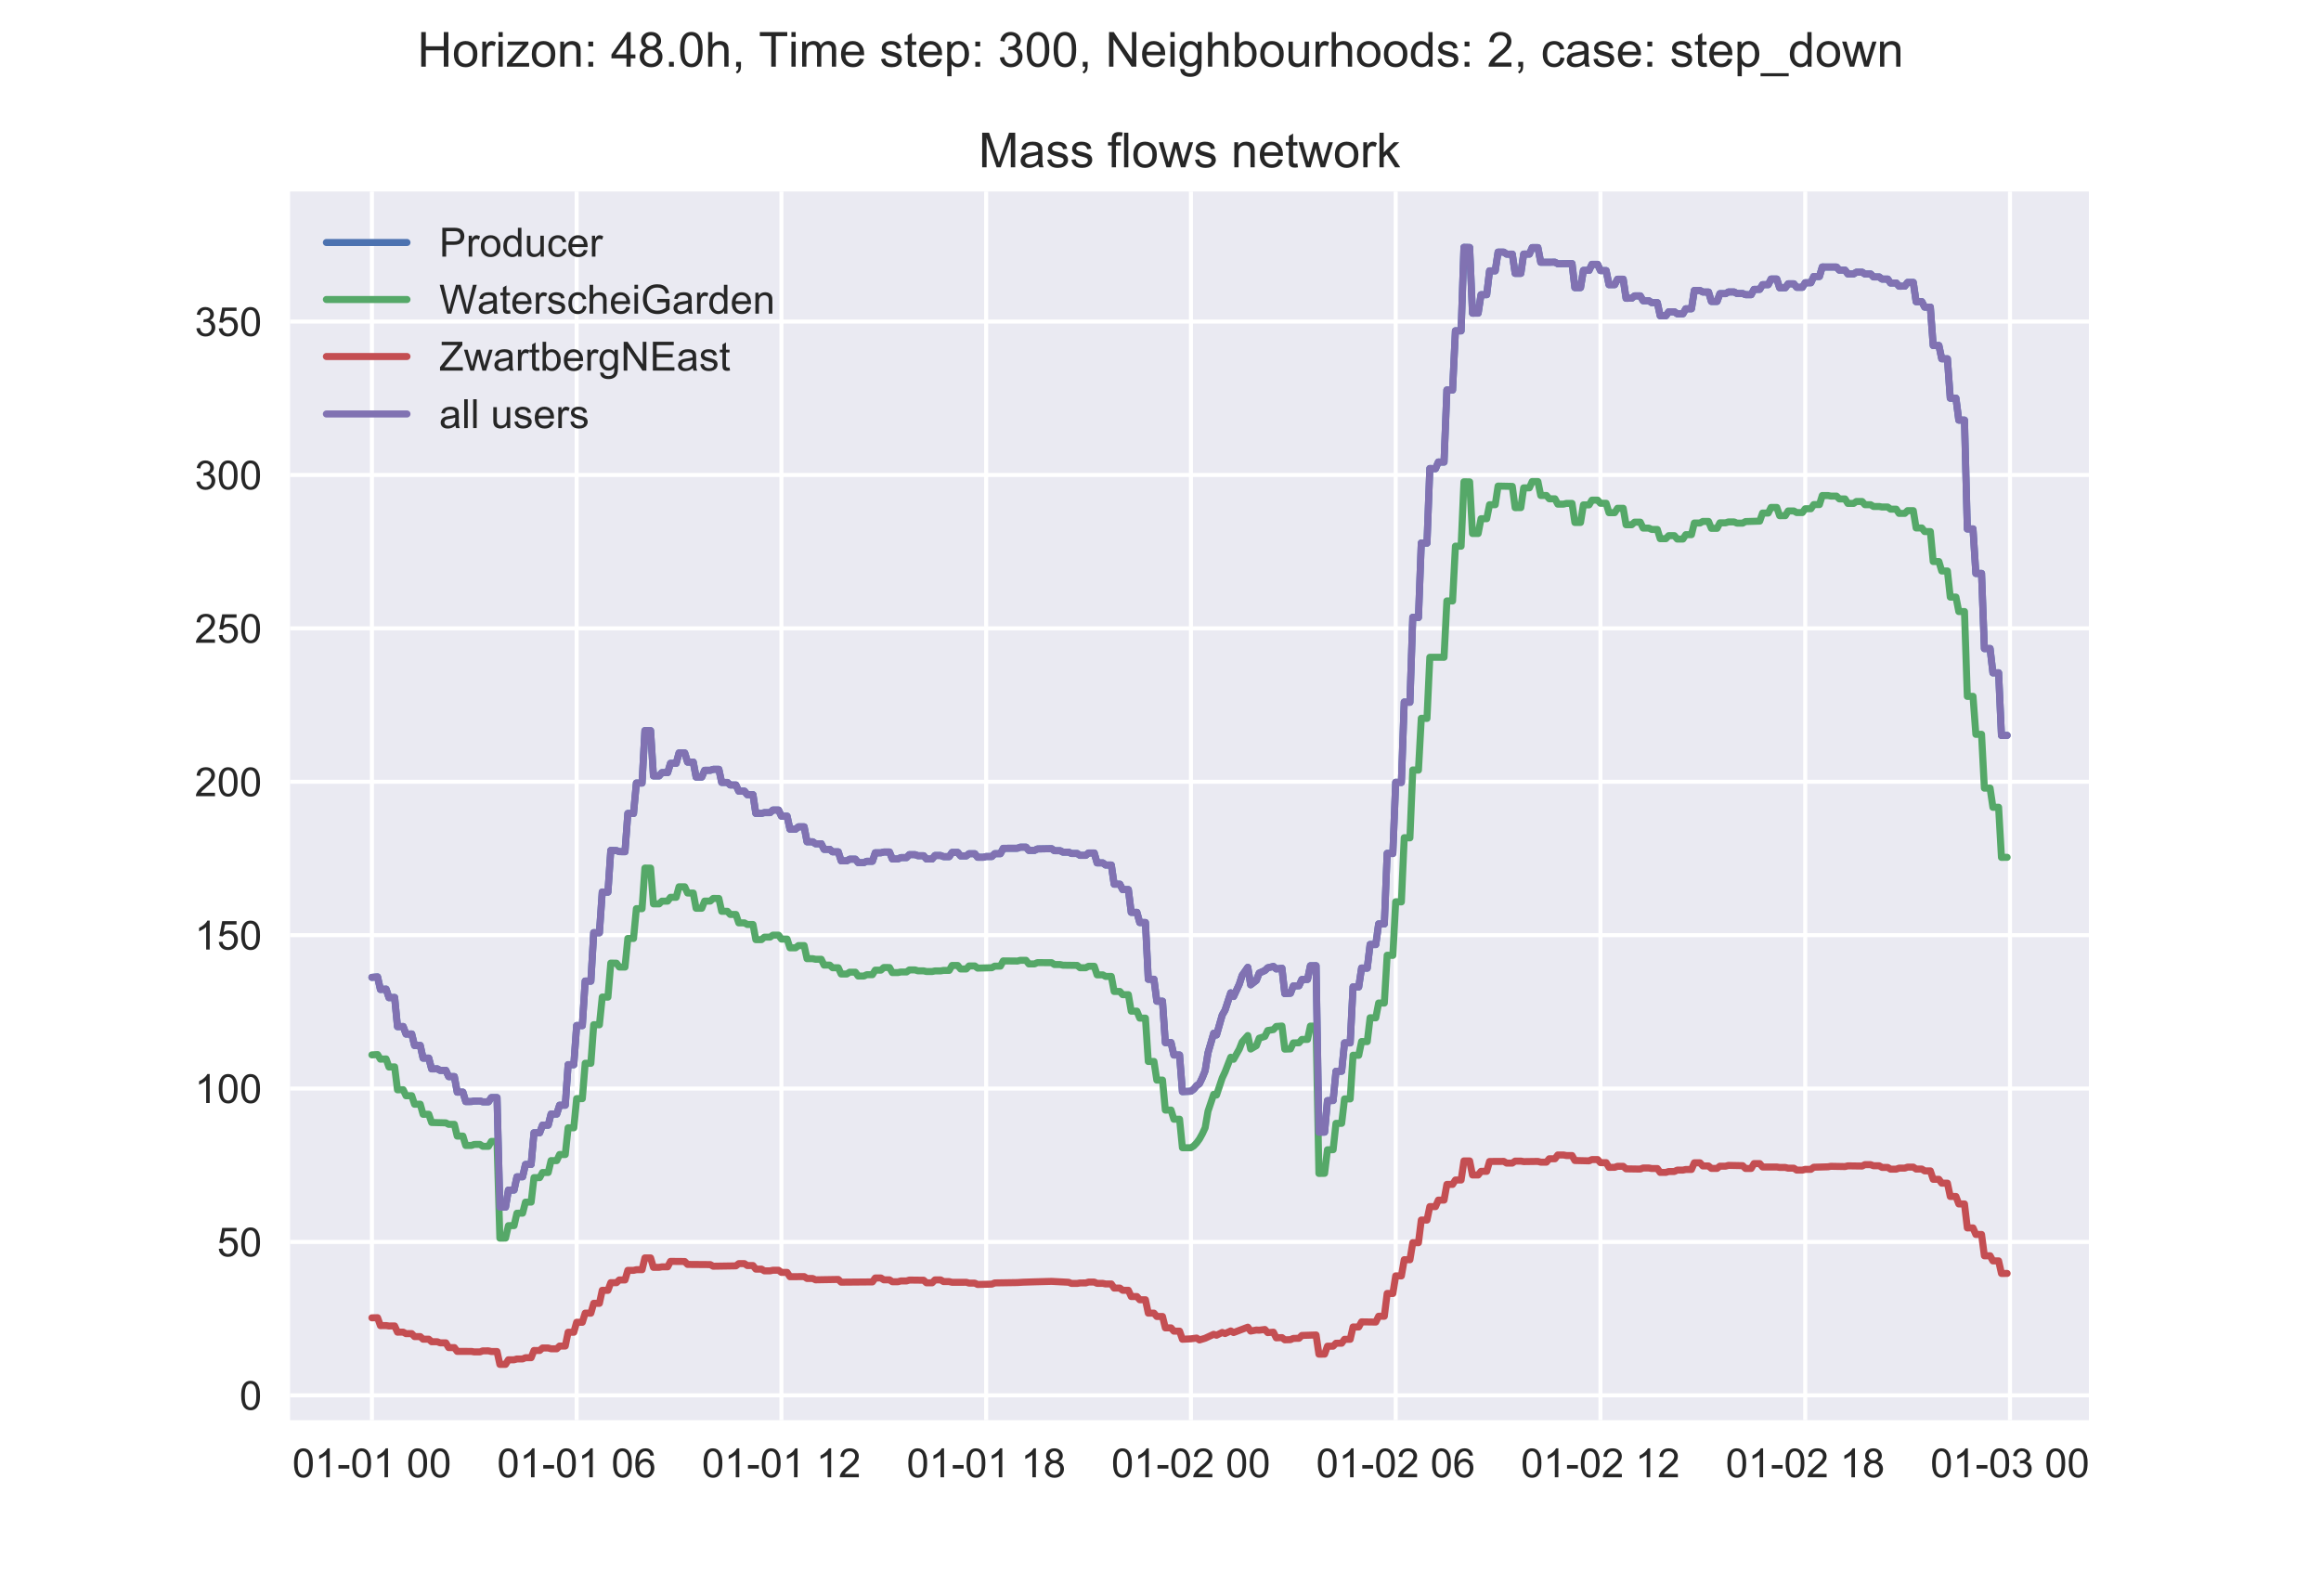 <?xml version="1.0" encoding="utf-8" standalone="no"?>
<!DOCTYPE svg PUBLIC "-//W3C//DTD SVG 1.1//EN"
  "http://www.w3.org/Graphics/SVG/1.1/DTD/svg11.dtd">
<!-- Created with matplotlib (https://matplotlib.org/) -->
<svg height="396pt" version="1.1" viewBox="0 0 576 396" width="576pt" xmlns="http://www.w3.org/2000/svg" xmlns:xlink="http://www.w3.org/1999/xlink">
 <defs>
  <style type="text/css">
*{stroke-linecap:butt;stroke-linejoin:round;}
  </style>
 </defs>
 <g id="figure_1">
  <g id="patch_1">
   <path d="M 0 396 
L 576 396 
L 576 0 
L 0 0 
z
" style="fill:#ffffff;"/>
  </g>
  <g id="axes_1">
   <g id="patch_2">
    <path d="M 72 352.44 
L 518.4 352.44 
L 518.4 47.52 
L 72 47.52 
z
" style="fill:#eaeaf2;"/>
   </g>
   <g id="matplotlib.axis_1">
    <g id="xtick_1">
     <g id="line2d_1">
      <path clip-path="url(#p6e5edfa2b1)" d="M 92.291 352.44 
L 92.291 47.52 
" style="fill:none;stroke:#ffffff;stroke-linecap:round;"/>
     </g>
     <g id="line2d_2"/>
     <g id="text_1">
      <!-- 01-01 00 -->
      <defs>
       <path d="M 4.156 35.297 
Q 4.156 48 6.766 55.734 
Q 9.375 63.484 14.516 67.672 
Q 19.672 71.875 27.484 71.875 
Q 33.25 71.875 37.594 69.547 
Q 41.938 67.234 44.766 62.859 
Q 47.609 58.5 49.219 52.219 
Q 50.828 45.953 50.828 35.297 
Q 50.828 22.703 48.234 14.969 
Q 45.656 7.234 40.5 3 
Q 35.359 -1.219 27.484 -1.219 
Q 17.141 -1.219 11.234 6.203 
Q 4.156 15.141 4.156 35.297 
z
M 13.188 35.297 
Q 13.188 17.672 17.312 11.828 
Q 21.438 6 27.484 6 
Q 33.547 6 37.672 11.859 
Q 41.797 17.719 41.797 35.297 
Q 41.797 52.984 37.672 58.781 
Q 33.547 64.594 27.391 64.594 
Q 21.344 64.594 17.719 59.469 
Q 13.188 52.938 13.188 35.297 
z
" id="ArialMT-48"/>
       <path d="M 37.25 0 
L 28.469 0 
L 28.469 56 
Q 25.297 52.984 20.141 49.953 
Q 14.984 46.922 10.891 45.406 
L 10.891 53.906 
Q 18.266 57.375 23.781 62.297 
Q 29.297 67.234 31.594 71.875 
L 37.25 71.875 
z
" id="ArialMT-49"/>
       <path d="M 3.172 21.484 
L 3.172 30.328 
L 30.172 30.328 
L 30.172 21.484 
z
" id="ArialMT-45"/>
       <path id="ArialMT-32"/>
      </defs>
      <g style="fill:#262626;" transform="translate(72.554 366.598)scale(0.1 -0.1)">
       <use xlink:href="#ArialMT-48"/>
       <use x="55.615" xlink:href="#ArialMT-49"/>
       <use x="111.23" xlink:href="#ArialMT-45"/>
       <use x="144.531" xlink:href="#ArialMT-48"/>
       <use x="200.146" xlink:href="#ArialMT-49"/>
       <use x="255.762" xlink:href="#ArialMT-32"/>
       <use x="283.545" xlink:href="#ArialMT-48"/>
       <use x="339.16" xlink:href="#ArialMT-48"/>
      </g>
     </g>
    </g>
    <g id="xtick_2">
     <g id="line2d_3">
      <path clip-path="url(#p6e5edfa2b1)" d="M 143.106 352.44 
L 143.106 47.52 
" style="fill:none;stroke:#ffffff;stroke-linecap:round;"/>
     </g>
     <g id="line2d_4"/>
     <g id="text_2">
      <!-- 01-01 06 -->
      <defs>
       <path d="M 49.75 54.047 
L 41.016 53.375 
Q 39.844 58.547 37.703 60.891 
Q 34.125 64.656 28.906 64.656 
Q 24.703 64.656 21.531 62.312 
Q 17.391 59.281 14.984 53.469 
Q 12.594 47.656 12.5 36.922 
Q 15.672 41.75 20.266 44.094 
Q 24.859 46.438 29.891 46.438 
Q 38.672 46.438 44.844 39.969 
Q 51.031 33.5 51.031 23.25 
Q 51.031 16.5 48.125 10.719 
Q 45.219 4.938 40.141 1.859 
Q 35.062 -1.219 28.609 -1.219 
Q 17.625 -1.219 10.688 6.859 
Q 3.766 14.938 3.766 33.5 
Q 3.766 54.25 11.422 63.672 
Q 18.109 71.875 29.438 71.875 
Q 37.891 71.875 43.281 67.141 
Q 48.688 62.406 49.75 54.047 
z
M 13.875 23.188 
Q 13.875 18.656 15.797 14.5 
Q 17.719 10.359 21.188 8.172 
Q 24.656 6 28.469 6 
Q 34.031 6 38.031 10.484 
Q 42.047 14.984 42.047 22.703 
Q 42.047 30.125 38.078 34.391 
Q 34.125 38.672 28.125 38.672 
Q 22.172 38.672 18.016 34.391 
Q 13.875 30.125 13.875 23.188 
z
" id="ArialMT-54"/>
      </defs>
      <g style="fill:#262626;" transform="translate(123.37 366.598)scale(0.1 -0.1)">
       <use xlink:href="#ArialMT-48"/>
       <use x="55.615" xlink:href="#ArialMT-49"/>
       <use x="111.23" xlink:href="#ArialMT-45"/>
       <use x="144.531" xlink:href="#ArialMT-48"/>
       <use x="200.146" xlink:href="#ArialMT-49"/>
       <use x="255.762" xlink:href="#ArialMT-32"/>
       <use x="283.545" xlink:href="#ArialMT-48"/>
       <use x="339.16" xlink:href="#ArialMT-54"/>
      </g>
     </g>
    </g>
    <g id="xtick_3">
     <g id="line2d_5">
      <path clip-path="url(#p6e5edfa2b1)" d="M 193.922 352.44 
L 193.922 47.52 
" style="fill:none;stroke:#ffffff;stroke-linecap:round;"/>
     </g>
     <g id="line2d_6"/>
     <g id="text_3">
      <!-- 01-01 12 -->
      <defs>
       <path d="M 50.344 8.453 
L 50.344 0 
L 3.031 0 
Q 2.938 3.172 4.047 6.109 
Q 5.859 10.938 9.828 15.625 
Q 13.812 20.312 21.344 26.469 
Q 33.016 36.031 37.109 41.625 
Q 41.219 47.219 41.219 52.203 
Q 41.219 57.422 37.469 61 
Q 33.734 64.594 27.734 64.594 
Q 21.391 64.594 17.578 60.781 
Q 13.766 56.984 13.719 50.25 
L 4.688 51.172 
Q 5.609 61.281 11.656 66.578 
Q 17.719 71.875 27.938 71.875 
Q 38.234 71.875 44.234 66.156 
Q 50.25 60.453 50.25 52 
Q 50.25 47.703 48.484 43.547 
Q 46.734 39.406 42.656 34.812 
Q 38.578 30.219 29.109 22.219 
Q 21.188 15.578 18.938 13.203 
Q 16.703 10.844 15.234 8.453 
z
" id="ArialMT-50"/>
      </defs>
      <g style="fill:#262626;" transform="translate(174.185 366.598)scale(0.1 -0.1)">
       <use xlink:href="#ArialMT-48"/>
       <use x="55.615" xlink:href="#ArialMT-49"/>
       <use x="111.23" xlink:href="#ArialMT-45"/>
       <use x="144.531" xlink:href="#ArialMT-48"/>
       <use x="200.146" xlink:href="#ArialMT-49"/>
       <use x="255.762" xlink:href="#ArialMT-32"/>
       <use x="283.545" xlink:href="#ArialMT-49"/>
       <use x="339.16" xlink:href="#ArialMT-50"/>
      </g>
     </g>
    </g>
    <g id="xtick_4">
     <g id="line2d_7">
      <path clip-path="url(#p6e5edfa2b1)" d="M 244.737 352.44 
L 244.737 47.52 
" style="fill:none;stroke:#ffffff;stroke-linecap:round;"/>
     </g>
     <g id="line2d_8"/>
     <g id="text_4">
      <!-- 01-01 18 -->
      <defs>
       <path d="M 17.672 38.812 
Q 12.203 40.828 9.562 44.531 
Q 6.938 48.25 6.938 53.422 
Q 6.938 61.234 12.547 66.547 
Q 18.172 71.875 27.484 71.875 
Q 36.859 71.875 42.578 66.422 
Q 48.297 60.984 48.297 53.172 
Q 48.297 48.188 45.672 44.5 
Q 43.062 40.828 37.75 38.812 
Q 44.344 36.672 47.781 31.875 
Q 51.219 27.094 51.219 20.453 
Q 51.219 11.281 44.719 5.031 
Q 38.234 -1.219 27.641 -1.219 
Q 17.047 -1.219 10.547 5.047 
Q 4.047 11.328 4.047 20.703 
Q 4.047 27.688 7.594 32.391 
Q 11.141 37.109 17.672 38.812 
z
M 15.922 53.719 
Q 15.922 48.641 19.188 45.406 
Q 22.469 42.188 27.688 42.188 
Q 32.766 42.188 36.016 45.375 
Q 39.266 48.578 39.266 53.219 
Q 39.266 58.062 35.906 61.359 
Q 32.562 64.656 27.594 64.656 
Q 22.562 64.656 19.234 61.422 
Q 15.922 58.203 15.922 53.719 
z
M 13.094 20.656 
Q 13.094 16.891 14.875 13.375 
Q 16.656 9.859 20.172 7.922 
Q 23.688 6 27.734 6 
Q 34.031 6 38.125 10.047 
Q 42.234 14.109 42.234 20.359 
Q 42.234 26.703 38.016 30.859 
Q 33.797 35.016 27.438 35.016 
Q 21.234 35.016 17.156 30.906 
Q 13.094 26.812 13.094 20.656 
z
" id="ArialMT-56"/>
      </defs>
      <g style="fill:#262626;" transform="translate(225.001 366.598)scale(0.1 -0.1)">
       <use xlink:href="#ArialMT-48"/>
       <use x="55.615" xlink:href="#ArialMT-49"/>
       <use x="111.23" xlink:href="#ArialMT-45"/>
       <use x="144.531" xlink:href="#ArialMT-48"/>
       <use x="200.146" xlink:href="#ArialMT-49"/>
       <use x="255.762" xlink:href="#ArialMT-32"/>
       <use x="283.545" xlink:href="#ArialMT-49"/>
       <use x="339.16" xlink:href="#ArialMT-56"/>
      </g>
     </g>
    </g>
    <g id="xtick_5">
     <g id="line2d_9">
      <path clip-path="url(#p6e5edfa2b1)" d="M 295.553 352.44 
L 295.553 47.52 
" style="fill:none;stroke:#ffffff;stroke-linecap:round;"/>
     </g>
     <g id="line2d_10"/>
     <g id="text_5">
      <!-- 01-02 00 -->
      <g style="fill:#262626;" transform="translate(275.816 366.598)scale(0.1 -0.1)">
       <use xlink:href="#ArialMT-48"/>
       <use x="55.615" xlink:href="#ArialMT-49"/>
       <use x="111.23" xlink:href="#ArialMT-45"/>
       <use x="144.531" xlink:href="#ArialMT-48"/>
       <use x="200.146" xlink:href="#ArialMT-50"/>
       <use x="255.762" xlink:href="#ArialMT-32"/>
       <use x="283.545" xlink:href="#ArialMT-48"/>
       <use x="339.16" xlink:href="#ArialMT-48"/>
      </g>
     </g>
    </g>
    <g id="xtick_6">
     <g id="line2d_11">
      <path clip-path="url(#p6e5edfa2b1)" d="M 346.368 352.44 
L 346.368 47.52 
" style="fill:none;stroke:#ffffff;stroke-linecap:round;"/>
     </g>
     <g id="line2d_12"/>
     <g id="text_6">
      <!-- 01-02 06 -->
      <g style="fill:#262626;" transform="translate(326.632 366.598)scale(0.1 -0.1)">
       <use xlink:href="#ArialMT-48"/>
       <use x="55.615" xlink:href="#ArialMT-49"/>
       <use x="111.23" xlink:href="#ArialMT-45"/>
       <use x="144.531" xlink:href="#ArialMT-48"/>
       <use x="200.146" xlink:href="#ArialMT-50"/>
       <use x="255.762" xlink:href="#ArialMT-32"/>
       <use x="283.545" xlink:href="#ArialMT-48"/>
       <use x="339.16" xlink:href="#ArialMT-54"/>
      </g>
     </g>
    </g>
    <g id="xtick_7">
     <g id="line2d_13">
      <path clip-path="url(#p6e5edfa2b1)" d="M 397.184 352.44 
L 397.184 47.52 
" style="fill:none;stroke:#ffffff;stroke-linecap:round;"/>
     </g>
     <g id="line2d_14"/>
     <g id="text_7">
      <!-- 01-02 12 -->
      <g style="fill:#262626;" transform="translate(377.447 366.598)scale(0.1 -0.1)">
       <use xlink:href="#ArialMT-48"/>
       <use x="55.615" xlink:href="#ArialMT-49"/>
       <use x="111.23" xlink:href="#ArialMT-45"/>
       <use x="144.531" xlink:href="#ArialMT-48"/>
       <use x="200.146" xlink:href="#ArialMT-50"/>
       <use x="255.762" xlink:href="#ArialMT-32"/>
       <use x="283.545" xlink:href="#ArialMT-49"/>
       <use x="339.16" xlink:href="#ArialMT-50"/>
      </g>
     </g>
    </g>
    <g id="xtick_8">
     <g id="line2d_15">
      <path clip-path="url(#p6e5edfa2b1)" d="M 447.999 352.44 
L 447.999 47.52 
" style="fill:none;stroke:#ffffff;stroke-linecap:round;"/>
     </g>
     <g id="line2d_16"/>
     <g id="text_8">
      <!-- 01-02 18 -->
      <g style="fill:#262626;" transform="translate(428.263 366.598)scale(0.1 -0.1)">
       <use xlink:href="#ArialMT-48"/>
       <use x="55.615" xlink:href="#ArialMT-49"/>
       <use x="111.23" xlink:href="#ArialMT-45"/>
       <use x="144.531" xlink:href="#ArialMT-48"/>
       <use x="200.146" xlink:href="#ArialMT-50"/>
       <use x="255.762" xlink:href="#ArialMT-32"/>
       <use x="283.545" xlink:href="#ArialMT-49"/>
       <use x="339.16" xlink:href="#ArialMT-56"/>
      </g>
     </g>
    </g>
    <g id="xtick_9">
     <g id="line2d_17">
      <path clip-path="url(#p6e5edfa2b1)" d="M 498.815 352.44 
L 498.815 47.52 
" style="fill:none;stroke:#ffffff;stroke-linecap:round;"/>
     </g>
     <g id="line2d_18"/>
     <g id="text_9">
      <!-- 01-03 00 -->
      <defs>
       <path d="M 4.203 18.891 
L 12.984 20.062 
Q 14.5 12.594 18.141 9.297 
Q 21.781 6 27 6 
Q 33.203 6 37.469 10.297 
Q 41.75 14.594 41.75 20.953 
Q 41.75 27 37.797 30.922 
Q 33.844 34.859 27.734 34.859 
Q 25.25 34.859 21.531 33.891 
L 22.516 41.609 
Q 23.391 41.5 23.922 41.5 
Q 29.547 41.5 34.031 44.422 
Q 38.531 47.359 38.531 53.469 
Q 38.531 58.297 35.25 61.469 
Q 31.984 64.656 26.812 64.656 
Q 21.688 64.656 18.266 61.422 
Q 14.844 58.203 13.875 51.766 
L 5.078 53.328 
Q 6.688 62.156 12.391 67.016 
Q 18.109 71.875 26.609 71.875 
Q 32.469 71.875 37.391 69.359 
Q 42.328 66.844 44.938 62.5 
Q 47.562 58.156 47.562 53.266 
Q 47.562 48.641 45.062 44.828 
Q 42.578 41.016 37.703 38.766 
Q 44.047 37.312 47.562 32.688 
Q 51.078 28.078 51.078 21.141 
Q 51.078 11.766 44.234 5.25 
Q 37.406 -1.266 26.953 -1.266 
Q 17.531 -1.266 11.297 4.344 
Q 5.078 9.969 4.203 18.891 
z
" id="ArialMT-51"/>
      </defs>
      <g style="fill:#262626;" transform="translate(479.078 366.598)scale(0.1 -0.1)">
       <use xlink:href="#ArialMT-48"/>
       <use x="55.615" xlink:href="#ArialMT-49"/>
       <use x="111.23" xlink:href="#ArialMT-45"/>
       <use x="144.531" xlink:href="#ArialMT-48"/>
       <use x="200.146" xlink:href="#ArialMT-51"/>
       <use x="255.762" xlink:href="#ArialMT-32"/>
       <use x="283.545" xlink:href="#ArialMT-48"/>
       <use x="339.16" xlink:href="#ArialMT-48"/>
      </g>
     </g>
    </g>
   </g>
   <g id="matplotlib.axis_2">
    <g id="ytick_1">
     <g id="line2d_19">
      <path clip-path="url(#p6e5edfa2b1)" d="M 72 346.264 
L 518.4 346.264 
" style="fill:none;stroke:#ffffff;stroke-linecap:round;"/>
     </g>
     <g id="line2d_20"/>
     <g id="text_10">
      <!-- 0 -->
      <g style="fill:#262626;" transform="translate(59.439 349.843)scale(0.1 -0.1)">
       <use xlink:href="#ArialMT-48"/>
      </g>
     </g>
    </g>
    <g id="ytick_2">
     <g id="line2d_21">
      <path clip-path="url(#p6e5edfa2b1)" d="M 72 308.198 
L 518.4 308.198 
" style="fill:none;stroke:#ffffff;stroke-linecap:round;"/>
     </g>
     <g id="line2d_22"/>
     <g id="text_11">
      <!-- 50 -->
      <defs>
       <path d="M 4.156 18.75 
L 13.375 19.531 
Q 14.406 12.797 18.141 9.391 
Q 21.875 6 27.156 6 
Q 33.5 6 37.891 10.781 
Q 42.281 15.578 42.281 23.484 
Q 42.281 31 38.062 35.344 
Q 33.844 39.703 27 39.703 
Q 22.75 39.703 19.328 37.766 
Q 15.922 35.844 13.969 32.766 
L 5.719 33.844 
L 12.641 70.609 
L 48.25 70.609 
L 48.25 62.203 
L 19.672 62.203 
L 15.828 42.969 
Q 22.266 47.469 29.344 47.469 
Q 38.719 47.469 45.156 40.969 
Q 51.609 34.469 51.609 24.266 
Q 51.609 14.547 45.953 7.469 
Q 39.062 -1.219 27.156 -1.219 
Q 17.391 -1.219 11.203 4.25 
Q 5.031 9.719 4.156 18.75 
z
" id="ArialMT-53"/>
      </defs>
      <g style="fill:#262626;" transform="translate(53.878 311.777)scale(0.1 -0.1)">
       <use xlink:href="#ArialMT-53"/>
       <use x="55.615" xlink:href="#ArialMT-48"/>
      </g>
     </g>
    </g>
    <g id="ytick_3">
     <g id="line2d_23">
      <path clip-path="url(#p6e5edfa2b1)" d="M 72 270.131 
L 518.4 270.131 
" style="fill:none;stroke:#ffffff;stroke-linecap:round;"/>
     </g>
     <g id="line2d_24"/>
     <g id="text_12">
      <!-- 100 -->
      <g style="fill:#262626;" transform="translate(48.317 273.71)scale(0.1 -0.1)">
       <use xlink:href="#ArialMT-49"/>
       <use x="55.615" xlink:href="#ArialMT-48"/>
       <use x="111.23" xlink:href="#ArialMT-48"/>
      </g>
     </g>
    </g>
    <g id="ytick_4">
     <g id="line2d_25">
      <path clip-path="url(#p6e5edfa2b1)" d="M 72 232.065 
L 518.4 232.065 
" style="fill:none;stroke:#ffffff;stroke-linecap:round;"/>
     </g>
     <g id="line2d_26"/>
     <g id="text_13">
      <!-- 150 -->
      <g style="fill:#262626;" transform="translate(48.317 235.644)scale(0.1 -0.1)">
       <use xlink:href="#ArialMT-49"/>
       <use x="55.615" xlink:href="#ArialMT-53"/>
       <use x="111.23" xlink:href="#ArialMT-48"/>
      </g>
     </g>
    </g>
    <g id="ytick_5">
     <g id="line2d_27">
      <path clip-path="url(#p6e5edfa2b1)" d="M 72 193.999 
L 518.4 193.999 
" style="fill:none;stroke:#ffffff;stroke-linecap:round;"/>
     </g>
     <g id="line2d_28"/>
     <g id="text_14">
      <!-- 200 -->
      <g style="fill:#262626;" transform="translate(48.317 197.577)scale(0.1 -0.1)">
       <use xlink:href="#ArialMT-50"/>
       <use x="55.615" xlink:href="#ArialMT-48"/>
       <use x="111.23" xlink:href="#ArialMT-48"/>
      </g>
     </g>
    </g>
    <g id="ytick_6">
     <g id="line2d_29">
      <path clip-path="url(#p6e5edfa2b1)" d="M 72 155.932 
L 518.4 155.932 
" style="fill:none;stroke:#ffffff;stroke-linecap:round;"/>
     </g>
     <g id="line2d_30"/>
     <g id="text_15">
      <!-- 250 -->
      <g style="fill:#262626;" transform="translate(48.317 159.511)scale(0.1 -0.1)">
       <use xlink:href="#ArialMT-50"/>
       <use x="55.615" xlink:href="#ArialMT-53"/>
       <use x="111.23" xlink:href="#ArialMT-48"/>
      </g>
     </g>
    </g>
    <g id="ytick_7">
     <g id="line2d_31">
      <path clip-path="url(#p6e5edfa2b1)" d="M 72 117.866 
L 518.4 117.866 
" style="fill:none;stroke:#ffffff;stroke-linecap:round;"/>
     </g>
     <g id="line2d_32"/>
     <g id="text_16">
      <!-- 300 -->
      <g style="fill:#262626;" transform="translate(48.317 121.445)scale(0.1 -0.1)">
       <use xlink:href="#ArialMT-51"/>
       <use x="55.615" xlink:href="#ArialMT-48"/>
       <use x="111.23" xlink:href="#ArialMT-48"/>
      </g>
     </g>
    </g>
    <g id="ytick_8">
     <g id="line2d_33">
      <path clip-path="url(#p6e5edfa2b1)" d="M 72 79.799 
L 518.4 79.799 
" style="fill:none;stroke:#ffffff;stroke-linecap:round;"/>
     </g>
     <g id="line2d_34"/>
     <g id="text_17">
      <!-- 350 -->
      <g style="fill:#262626;" transform="translate(48.317 83.378)scale(0.1 -0.1)">
       <use xlink:href="#ArialMT-51"/>
       <use x="55.615" xlink:href="#ArialMT-53"/>
       <use x="111.23" xlink:href="#ArialMT-48"/>
      </g>
     </g>
    </g>
   </g>
   <g id="line2d_35">
    <path clip-path="url(#p6e5edfa2b1)" d="M 92.291 242.538 
L 93.702 242.429 
L 94.408 245.539 
L 95.82 245.46 
L 96.526 247.579 
L 97.937 247.525 
L 98.643 254.769 
L 100.054 254.733 
L 100.76 256.612 
L 102.172 256.587 
L 102.877 259.444 
L 104.289 259.427 
L 104.995 262.587 
L 106.406 262.574 
L 107.112 265.253 
L 108.524 265.241 
L 109.229 265.622 
L 110.641 265.614 
L 111.347 267.167 
L 112.758 267.16 
L 113.464 271.022 
L 114.876 271.013 
L 115.581 273.361 
L 116.993 273.353 
L 117.699 273.22 
L 119.11 273.214 
L 119.816 273.425 
L 121.228 273.421 
L 121.933 272.381 
L 123.345 272.378 
L 124.051 299.566 
L 125.462 299.548 
L 126.168 295.331 
L 127.579 295.317 
L 128.285 292.037 
L 129.697 292.027 
L 130.403 288.972 
L 131.814 288.967 
L 132.52 281.102 
L 133.931 281.107 
L 134.637 279.21 
L 136.049 279.218 
L 136.754 276.453 
L 138.166 276.463 
L 138.872 274.263 
L 140.283 274.274 
L 140.989 264.199 
L 142.401 264.223 
L 143.106 254.482 
L 144.518 254.514 
L 145.224 243.448 
L 146.635 243.488 
L 147.341 231.441 
L 148.753 231.484 
L 149.458 221.353 
L 150.87 221.394 
L 151.576 211.036 
L 152.987 211.072 
L 153.693 211.34 
L 155.105 211.359 
L 155.81 201.861 
L 157.222 201.881 
L 157.928 194.305 
L 159.339 194.323 
L 160.045 181.301 
L 161.456 181.323 
L 162.162 192.54 
L 163.574 192.541 
L 164.28 191.728 
L 165.691 191.728 
L 166.397 189.425 
L 167.808 189.427 
L 168.514 186.844 
L 169.926 186.847 
L 170.631 189.12 
L 172.043 189.12 
L 172.749 192.828 
L 174.16 192.825 
L 174.866 191.162 
L 176.278 191.162 
L 176.983 190.913 
L 178.395 190.913 
L 179.101 194.162 
L 180.512 194.16 
L 181.218 194.796 
L 182.63 194.794 
L 183.335 196.337 
L 184.747 196.335 
L 185.453 197.209 
L 186.864 197.207 
L 187.57 201.852 
L 188.982 201.847 
L 189.687 201.662 
L 191.099 201.659 
L 191.805 201.022 
L 193.216 201.021 
L 193.922 202.534 
L 195.333 202.532 
L 196.039 205.764 
L 197.451 205.76 
L 198.157 205.183 
L 199.568 205.182 
L 200.274 208.898 
L 201.685 208.894 
L 202.391 209.383 
L 203.803 209.38 
L 204.508 210.768 
L 205.92 210.765 
L 206.626 211.391 
L 208.037 211.389 
L 208.743 213.621 
L 210.155 213.618 
L 210.86 213.215 
L 212.272 213.213 
L 212.978 214.065 
L 214.389 214.064 
L 215.095 213.729 
L 216.507 213.728 
L 217.212 211.622 
L 218.624 211.624 
L 219.33 211.431 
L 220.741 211.433 
L 221.447 213.155 
L 222.858 213.154 
L 223.564 212.817 
L 224.976 212.817 
L 225.682 212.083 
L 227.093 212.084 
L 227.799 212.354 
L 229.21 212.354 
L 229.916 213.164 
L 231.328 213.163 
L 232.034 212.294 
L 233.445 212.294 
L 234.151 212.581 
L 235.562 212.581 
L 236.268 211.536 
L 237.68 211.537 
L 238.385 212.398 
L 239.797 212.398 
L 240.503 211.853 
L 241.914 211.853 
L 242.62 212.737 
L 244.032 212.736 
L 244.737 212.549 
L 246.149 212.548 
L 246.855 211.85 
L 248.266 211.85 
L 248.972 210.522 
L 252.501 210.501 
L 253.207 210.227 
L 254.618 210.228 
L 255.324 211.035 
L 256.735 211.035 
L 257.441 210.676 
L 260.97 210.611 
L 261.676 211.105 
L 263.087 211.105 
L 263.793 211.462 
L 265.205 211.461 
L 265.911 211.8 
L 267.322 211.799 
L 268.028 212.264 
L 269.439 212.263 
L 270.145 211.675 
L 271.557 211.676 
L 272.262 214.132 
L 273.674 214.13 
L 274.38 214.663 
L 275.791 214.662 
L 276.497 219.422 
L 277.909 219.417 
L 278.614 220.762 
L 280.026 220.758 
L 280.732 226.406 
L 282.143 226.398 
L 282.849 228.936 
L 284.261 228.929 
L 284.966 243.02 
L 286.378 243.004 
L 287.084 248.465 
L 288.495 248.451 
L 289.201 258.738 
L 290.612 258.721 
L 291.318 261.813 
L 292.73 261.798 
L 293.436 270.894 
L 295.553 270.792 
L 296.259 270.269 
L 296.964 269.412 
L 297.67 268.913 
L 298.376 267.438 
L 299.082 265.686 
L 299.788 261.256 
L 301.199 256.421 
L 301.905 256.832 
L 303.316 251.895 
L 304.022 250.673 
L 305.434 246.377 
L 306.139 247.29 
L 307.551 244.245 
L 308.257 242.069 
L 309.668 240.053 
L 310.374 244.383 
L 311.786 243.292 
L 312.491 241.474 
L 313.903 240.85 
L 314.609 240.164 
L 316.02 239.833 
L 316.726 240.449 
L 318.138 240.282 
L 318.843 246.567 
L 320.255 246.479 
L 320.961 244.669 
L 322.372 244.62 
L 323.078 243.08 
L 324.489 243.053 
L 325.195 239.66 
L 326.607 239.65 
L 327.313 280.979 
L 328.724 280.942 
L 329.43 273.128 
L 330.841 273.102 
L 331.547 265.841 
L 332.959 265.829 
L 333.665 258.798 
L 335.076 258.801 
L 335.782 244.891 
L 337.193 244.918 
L 337.899 240.228 
L 339.311 240.257 
L 340.016 234.373 
L 341.428 234.401 
L 342.134 229.27 
L 343.545 229.296 
L 344.251 211.764 
L 345.663 211.812 
L 346.368 194.121 
L 347.78 194.179 
L 348.486 174.213 
L 349.897 174.276 
L 350.603 153.18 
L 352.015 153.242 
L 352.72 134.738 
L 354.132 134.791 
L 354.838 116.263 
L 356.249 116.306 
L 356.955 114.651 
L 358.366 114.669 
L 359.072 96.77 
L 360.484 96.796 
L 361.19 82.088 
L 362.601 82.112 
L 363.307 61.38 
L 364.718 61.41 
L 365.424 77.717 
L 366.836 77.71 
L 367.542 73.131 
L 368.953 73.133 
L 369.659 67.21 
L 371.07 67.217 
L 371.776 62.561 
L 373.188 62.568 
L 373.893 63.062 
L 375.305 63.063 
L 376.011 67.845 
L 377.422 67.841 
L 378.128 63.057 
L 379.54 63.06 
L 380.245 61.441 
L 381.657 61.444 
L 382.363 65.085 
L 385.892 65.069 
L 386.597 65.452 
L 390.126 65.411 
L 390.832 71.379 
L 392.243 71.373 
L 392.949 67.098 
L 394.361 67.1 
L 395.067 65.597 
L 396.478 65.599 
L 397.184 67.148 
L 398.595 67.147 
L 399.301 70.649 
L 400.713 70.645 
L 401.418 69.293 
L 402.83 69.293 
L 403.536 74.015 
L 404.947 74.01 
L 405.653 73.427 
L 407.065 73.426 
L 407.77 74.629 
L 409.182 74.628 
L 409.888 75.1 
L 411.299 75.1 
L 412.005 78.357 
L 413.417 78.354 
L 414.122 77.379 
L 415.534 77.378 
L 416.24 77.869 
L 417.651 77.869 
L 418.357 76.627 
L 419.769 76.628 
L 420.474 72.081 
L 421.886 72.086 
L 422.592 72.47 
L 424.003 72.471 
L 424.709 74.8 
L 426.12 74.798 
L 426.826 72.871 
L 428.238 72.873 
L 428.944 72.451 
L 430.355 72.452 
L 431.061 72.83 
L 432.472 72.83 
L 433.178 73.126 
L 434.59 73.126 
L 435.295 71.807 
L 436.707 71.808 
L 437.413 70.643 
L 438.824 70.644 
L 439.53 69.246 
L 440.942 69.247 
L 441.647 71.418 
L 443.059 71.417 
L 443.765 70.428 
L 445.176 70.429 
L 445.882 71.301 
L 447.294 71.3 
L 447.999 70.161 
L 449.411 70.162 
L 450.117 68.607 
L 451.528 68.609 
L 452.234 66.253 
L 455.763 66.27 
L 456.469 67.039 
L 457.88 67.039 
L 458.586 67.98 
L 459.997 67.979 
L 460.703 67.546 
L 462.115 67.546 
L 462.821 67.991 
L 464.232 67.991 
L 464.938 68.716 
L 466.349 68.715 
L 467.055 69.254 
L 468.467 69.253 
L 469.172 70.229 
L 470.584 70.227 
L 471.29 71.018 
L 472.701 71.017 
L 473.407 70.079 
L 474.819 70.08 
L 475.524 74.866 
L 476.936 74.862 
L 477.642 76.212 
L 479.053 76.209 
L 479.759 85.74 
L 481.171 85.73 
L 481.876 89.039 
L 483.288 89.033 
L 483.994 98.824 
L 485.405 98.812 
L 486.111 104.26 
L 487.523 104.25 
L 488.228 131.273 
L 489.64 131.243 
L 490.346 142.313 
L 491.757 142.29 
L 492.463 160.959 
L 493.874 160.931 
L 494.58 166.973 
L 495.992 166.954 
L 496.698 182.516 
L 498.109 182.491 
L 498.109 182.491 
" style="fill:none;stroke:#4c72b0;stroke-linecap:round;stroke-width:1.75;"/>
   </g>
   <g id="line2d_36">
    <path clip-path="url(#p6e5edfa2b1)" d="M 92.291 261.775 
L 93.702 261.693 
L 94.408 262.841 
L 95.82 262.78 
L 96.526 264.791 
L 97.937 264.75 
L 98.643 270.446 
L 100.054 270.418 
L 100.76 271.921 
L 102.172 271.903 
L 102.877 274.024 
L 104.289 274.011 
L 104.995 276.522 
L 106.406 276.512 
L 107.112 278.555 
L 110.641 278.643 
L 111.347 279.017 
L 112.758 279.013 
L 113.464 281.928 
L 114.876 281.922 
L 115.581 284.259 
L 116.993 284.253 
L 117.699 283.999 
L 119.11 283.995 
L 119.816 284.465 
L 121.228 284.462 
L 121.933 283.256 
L 123.345 283.255 
L 124.051 307.25 
L 125.462 307.235 
L 126.168 304.154 
L 127.579 304.142 
L 128.285 301.064 
L 129.697 301.056 
L 130.403 298.315 
L 131.814 298.311 
L 132.52 292.235 
L 133.931 292.239 
L 134.637 290.964 
L 136.049 290.969 
L 136.754 288.006 
L 138.166 288.014 
L 138.872 286.5 
L 140.283 286.509 
L 140.989 279.863 
L 142.401 279.878 
L 143.106 272.62 
L 144.518 272.641 
L 145.224 263.85 
L 146.635 263.877 
L 147.341 254.283 
L 148.753 254.314 
L 149.458 247.421 
L 150.87 247.449 
L 151.576 238.998 
L 152.987 239.024 
L 153.693 239.98 
L 155.105 239.992 
L 155.81 232.88 
L 157.222 232.893 
L 157.928 225.485 
L 159.339 225.498 
L 160.045 215.412 
L 161.456 215.428 
L 162.162 224.307 
L 163.574 224.307 
L 164.28 223.619 
L 165.691 223.619 
L 166.397 222.67 
L 167.808 222.671 
L 168.514 220.059 
L 169.926 220.061 
L 170.631 221.609 
L 172.043 221.609 
L 172.749 225.391 
L 174.16 225.389 
L 174.866 223.608 
L 176.278 223.607 
L 176.983 222.957 
L 178.395 222.958 
L 179.101 226.149 
L 180.512 226.147 
L 181.218 226.929 
L 182.63 226.927 
L 183.335 229.02 
L 184.747 229.018 
L 185.453 229.422 
L 186.864 229.42 
L 187.57 233.177 
L 188.982 233.173 
L 189.687 232.556 
L 191.099 232.554 
L 191.805 232.064 
L 193.216 232.064 
L 193.922 233.039 
L 195.333 233.038 
L 196.039 235.206 
L 197.451 235.203 
L 198.157 234.65 
L 199.568 234.649 
L 200.274 237.902 
L 201.685 237.899 
L 202.391 238.05 
L 203.803 238.048 
L 204.508 239.501 
L 205.92 239.499 
L 206.626 240.154 
L 208.037 240.153 
L 208.743 241.702 
L 210.155 241.7 
L 210.86 241.252 
L 212.272 241.251 
L 212.978 242.215 
L 214.389 242.214 
L 215.095 241.876 
L 216.507 241.876 
L 217.212 240.745 
L 218.624 240.746 
L 219.33 240.098 
L 220.741 240.099 
L 221.447 241.351 
L 222.858 241.35 
L 223.564 241.205 
L 224.976 241.205 
L 225.682 240.692 
L 227.093 240.692 
L 227.799 240.921 
L 229.21 240.921 
L 229.916 241.091 
L 231.328 241.091 
L 232.034 240.937 
L 233.445 240.937 
L 234.151 240.81 
L 235.562 240.81 
L 236.268 239.586 
L 237.68 239.587 
L 238.385 240.457 
L 239.797 240.457 
L 240.503 239.703 
L 241.914 239.704 
L 242.62 240.246 
L 246.149 240.15 
L 246.855 239.747 
L 248.266 239.748 
L 248.972 238.454 
L 252.501 238.49 
L 253.207 238.307 
L 254.618 238.307 
L 255.324 239.203 
L 256.735 239.203 
L 257.441 238.88 
L 260.97 238.895 
L 261.676 239.359 
L 263.087 239.359 
L 263.793 239.521 
L 267.322 239.569 
L 268.028 240.154 
L 269.439 240.153 
L 270.145 239.787 
L 271.557 239.787 
L 272.262 241.919 
L 273.674 241.917 
L 274.38 242.306 
L 275.791 242.305 
L 276.497 246.04 
L 277.909 246.036 
L 278.614 246.834 
L 280.026 246.831 
L 280.732 250.927 
L 282.143 250.922 
L 282.849 252.659 
L 284.261 252.654 
L 284.966 263.417 
L 286.378 263.405 
L 287.084 268.036 
L 288.495 268.025 
L 289.201 275.478 
L 290.612 275.465 
L 291.318 277.743 
L 292.73 277.732 
L 293.436 284.814 
L 295.553 284.818 
L 296.259 284.366 
L 296.964 283.626 
L 297.67 282.658 
L 298.376 281.376 
L 299.082 279.857 
L 299.788 275.765 
L 301.199 271.569 
L 301.905 271.749 
L 303.316 267.508 
L 304.022 266.009 
L 305.434 262.36 
L 306.139 262.871 
L 307.551 260.349 
L 308.257 258.568 
L 309.668 256.97 
L 310.374 260.33 
L 311.786 259.505 
L 312.491 257.64 
L 313.903 257.194 
L 314.609 255.729 
L 316.02 255.505 
L 316.726 254.72 
L 318.138 254.614 
L 318.843 260.349 
L 320.255 260.298 
L 320.961 258.802 
L 322.372 258.777 
L 323.078 257.946 
L 324.489 257.936 
L 325.195 254.632 
L 326.607 254.631 
L 327.313 291.197 
L 328.724 291.17 
L 329.43 285.324 
L 330.841 285.305 
L 331.547 278.77 
L 332.959 278.763 
L 333.665 272.703 
L 335.076 272.706 
L 335.782 261.861 
L 337.193 261.882 
L 337.899 258.464 
L 339.311 258.486 
L 340.016 252.564 
L 341.428 252.587 
L 342.134 248.9 
L 343.545 248.92 
L 344.251 237.049 
L 345.663 237.08 
L 346.368 223.776 
L 347.78 223.815 
L 348.486 207.879 
L 349.897 207.923 
L 350.603 191.071 
L 352.015 191.115 
L 352.72 178.245 
L 354.132 178.281 
L 354.838 163.107 
L 358.366 163.117 
L 359.072 149.121 
L 360.484 149.14 
L 361.19 135.527 
L 362.601 135.546 
L 363.307 119.559 
L 364.718 119.58 
L 365.424 132.396 
L 366.836 132.391 
L 367.542 128.723 
L 368.953 128.724 
L 369.659 125.245 
L 371.07 125.25 
L 371.776 120.623 
L 375.305 120.7 
L 376.011 125.977 
L 377.422 125.974 
L 378.128 121.062 
L 379.54 121.064 
L 380.245 119.495 
L 381.657 119.497 
L 382.363 122.952 
L 383.774 122.949 
L 384.48 123.78 
L 385.892 123.779 
L 386.597 125.106 
L 388.009 125.105 
L 388.715 124.925 
L 390.126 124.925 
L 390.832 129.656 
L 392.243 129.652 
L 392.949 125.289 
L 394.361 125.291 
L 395.067 124.113 
L 396.478 124.115 
L 397.184 124.891 
L 398.595 124.891 
L 399.301 127.23 
L 400.713 127.227 
L 401.418 126.13 
L 402.83 126.13 
L 403.536 130.223 
L 404.947 130.219 
L 405.653 129.579 
L 407.065 129.578 
L 407.77 131.051 
L 409.182 131.05 
L 409.888 131.39 
L 411.299 131.389 
L 412.005 133.68 
L 413.417 133.677 
L 414.122 132.928 
L 415.534 132.928 
L 416.24 133.768 
L 417.651 133.767 
L 418.357 132.68 
L 419.769 132.68 
L 420.474 129.788 
L 421.886 129.792 
L 422.592 129.392 
L 424.003 129.393 
L 424.709 131.116 
L 426.12 131.115 
L 426.826 129.743 
L 428.238 129.744 
L 428.944 129.516 
L 430.355 129.517 
L 431.061 129.824 
L 432.472 129.824 
L 433.178 129.428 
L 436.707 129.321 
L 437.413 127.316 
L 438.824 127.317 
L 439.53 125.917 
L 440.942 125.918 
L 441.647 127.973 
L 443.059 127.972 
L 443.765 126.797 
L 445.176 126.798 
L 445.882 127.196 
L 447.294 127.195 
L 447.999 126.25 
L 449.411 126.251 
L 450.117 125.218 
L 451.528 125.219 
L 452.234 122.966 
L 453.646 122.968 
L 454.351 123.107 
L 455.763 123.107 
L 456.469 123.813 
L 457.88 123.813 
L 458.586 124.929 
L 459.997 124.928 
L 460.703 124.445 
L 462.115 124.445 
L 462.821 125.243 
L 464.232 125.242 
L 464.938 125.687 
L 466.349 125.686 
L 467.055 125.819 
L 468.467 125.818 
L 469.172 126.352 
L 470.584 126.352 
L 471.29 127.404 
L 472.701 127.403 
L 473.407 126.719 
L 474.819 126.72 
L 475.524 131.019 
L 476.936 131.016 
L 477.642 131.915 
L 479.053 131.913 
L 479.759 139.35 
L 481.171 139.343 
L 481.876 141.696 
L 483.288 141.691 
L 483.994 148.174 
L 485.405 148.166 
L 486.111 151.756 
L 487.523 151.75 
L 488.228 172.816 
L 489.64 172.795 
L 490.346 182.236 
L 491.757 182.219 
L 492.463 195.587 
L 493.874 195.567 
L 494.58 200.338 
L 495.992 200.324 
L 496.698 212.766 
L 498.109 212.748 
L 498.109 212.748 
" style="fill:none;stroke:#55a868;stroke-linecap:round;stroke-width:1.75;"/>
   </g>
   <g id="line2d_37">
    <path clip-path="url(#p6e5edfa2b1)" d="M 92.291 327.028 
L 93.702 327.001 
L 94.408 328.962 
L 95.82 328.943 
L 96.526 329.052 
L 97.937 329.039 
L 98.643 330.588 
L 100.054 330.578 
L 100.76 330.955 
L 102.172 330.948 
L 102.877 331.685 
L 104.289 331.68 
L 104.995 332.33 
L 106.406 332.326 
L 107.112 332.961 
L 108.524 332.958 
L 109.229 333.238 
L 110.641 333.235 
L 111.347 334.414 
L 112.758 334.411 
L 113.464 335.358 
L 116.993 335.363 
L 117.699 335.485 
L 119.11 335.483 
L 119.816 335.225 
L 121.228 335.223 
L 121.933 335.389 
L 123.345 335.388 
L 124.051 338.58 
L 125.462 338.576 
L 126.168 337.441 
L 127.579 337.439 
L 128.285 337.237 
L 129.697 337.235 
L 130.403 336.921 
L 131.814 336.92 
L 132.52 335.131 
L 133.931 335.133 
L 134.637 334.51 
L 136.049 334.513 
L 136.754 334.711 
L 138.166 334.713 
L 138.872 334.027 
L 140.283 334.029 
L 140.989 330.6 
L 142.401 330.608 
L 143.106 328.126 
L 144.518 328.137 
L 145.224 325.863 
L 146.635 325.875 
L 147.341 323.421 
L 148.753 323.434 
L 149.458 320.195 
L 150.87 320.209 
L 151.576 318.302 
L 152.987 318.313 
L 153.693 317.624 
L 155.105 317.631 
L 155.81 315.245 
L 157.222 315.252 
L 157.928 315.084 
L 159.339 315.088 
L 160.045 312.153 
L 161.456 312.159 
L 162.162 314.498 
L 163.574 314.498 
L 164.28 314.373 
L 165.691 314.373 
L 166.397 313.019 
L 169.926 313.05 
L 170.631 313.775 
L 176.278 313.819 
L 176.983 314.22 
L 182.63 314.131 
L 183.335 313.581 
L 184.747 313.581 
L 185.453 314.051 
L 186.864 314.051 
L 187.57 314.939 
L 188.982 314.938 
L 189.687 315.37 
L 191.099 315.369 
L 191.805 315.221 
L 193.216 315.221 
L 193.922 315.758 
L 195.333 315.758 
L 196.039 316.822 
L 199.568 316.797 
L 200.274 317.26 
L 201.685 317.259 
L 202.391 317.597 
L 208.037 317.5 
L 208.743 318.183 
L 216.507 318.116 
L 217.212 317.141 
L 218.624 317.142 
L 219.33 317.598 
L 220.741 317.598 
L 221.447 318.068 
L 222.858 318.068 
L 223.564 317.876 
L 224.976 317.876 
L 225.682 317.656 
L 229.21 317.697 
L 229.916 318.337 
L 231.328 318.336 
L 232.034 317.621 
L 233.445 317.621 
L 234.151 318.035 
L 235.562 318.035 
L 236.268 318.214 
L 239.797 318.205 
L 240.503 318.414 
L 241.914 318.413 
L 242.62 318.755 
L 246.149 318.662 
L 246.855 318.366 
L 252.501 318.275 
L 253.912 318.185 
L 256.735 318.096 
L 260.97 317.981 
L 265.205 318.204 
L 265.911 318.495 
L 267.322 318.494 
L 268.028 318.374 
L 269.439 318.373 
L 270.145 318.152 
L 271.557 318.152 
L 272.262 318.477 
L 273.674 318.476 
L 274.38 318.621 
L 275.791 318.621 
L 276.497 319.646 
L 277.909 319.644 
L 278.614 320.193 
L 280.026 320.191 
L 280.732 321.743 
L 282.143 321.74 
L 282.849 322.541 
L 284.261 322.539 
L 284.966 325.867 
L 286.378 325.863 
L 287.084 326.694 
L 288.495 326.69 
L 289.201 329.524 
L 290.612 329.519 
L 291.318 330.335 
L 292.73 330.331 
L 293.436 332.343 
L 295.553 332.237 
L 296.964 332.049 
L 297.67 332.519 
L 299.082 332.093 
L 301.199 331.116 
L 301.905 331.347 
L 303.316 330.651 
L 304.022 330.927 
L 305.434 330.281 
L 306.139 330.682 
L 309.668 329.347 
L 310.374 330.317 
L 311.786 330.051 
L 312.491 330.097 
L 313.903 329.92 
L 314.609 330.698 
L 316.02 330.591 
L 316.726 331.993 
L 318.138 331.933 
L 318.843 332.482 
L 320.255 332.445 
L 320.961 332.132 
L 322.372 332.106 
L 323.078 331.398 
L 326.607 331.282 
L 327.313 336.045 
L 328.724 336.036 
L 329.43 334.068 
L 330.841 334.062 
L 331.547 333.335 
L 332.959 333.331 
L 333.665 332.36 
L 335.076 332.358 
L 335.782 329.294 
L 337.193 329.3 
L 337.899 328.029 
L 341.428 328.078 
L 342.134 326.634 
L 343.545 326.641 
L 344.251 320.979 
L 345.663 320.995 
L 346.368 316.609 
L 347.78 316.628 
L 348.486 312.598 
L 349.897 312.617 
L 350.603 308.373 
L 352.015 308.391 
L 352.72 302.756 
L 354.132 302.773 
L 354.838 299.419 
L 356.249 299.432 
L 356.955 297.81 
L 358.366 297.816 
L 359.072 293.913 
L 360.484 293.92 
L 361.19 292.825 
L 362.601 292.83 
L 363.307 288.085 
L 364.718 288.093 
L 365.424 291.585 
L 366.836 291.583 
L 367.542 290.673 
L 368.953 290.673 
L 369.659 288.228 
L 373.188 288.204 
L 373.893 288.627 
L 375.305 288.627 
L 376.011 288.132 
L 377.422 288.132 
L 378.128 288.26 
L 381.657 288.211 
L 382.363 288.397 
L 383.774 288.397 
L 384.48 287.553 
L 385.892 287.553 
L 386.597 286.61 
L 388.009 286.611 
L 388.715 286.75 
L 390.126 286.75 
L 390.832 287.987 
L 394.361 288.073 
L 395.067 287.748 
L 396.478 287.748 
L 397.184 288.521 
L 398.595 288.52 
L 399.301 289.683 
L 400.713 289.682 
L 401.418 289.427 
L 402.83 289.427 
L 403.536 290.056 
L 407.065 290.112 
L 407.77 289.842 
L 409.182 289.842 
L 409.888 289.974 
L 411.299 289.974 
L 412.005 290.942 
L 413.417 290.941 
L 414.122 290.714 
L 415.534 290.714 
L 416.24 290.365 
L 417.651 290.366 
L 418.357 290.211 
L 419.769 290.212 
L 420.474 288.557 
L 421.886 288.559 
L 422.592 289.342 
L 424.003 289.342 
L 424.709 289.948 
L 426.12 289.947 
L 426.826 289.392 
L 428.238 289.392 
L 428.944 289.199 
L 432.472 289.27 
L 433.178 289.962 
L 434.59 289.961 
L 435.295 288.75 
L 436.707 288.751 
L 437.413 289.591 
L 440.942 289.593 
L 441.647 289.709 
L 443.059 289.709 
L 443.765 289.895 
L 445.176 289.895 
L 445.882 290.369 
L 447.294 290.369 
L 447.999 290.175 
L 449.411 290.175 
L 450.117 289.653 
L 453.646 289.552 
L 454.351 289.426 
L 457.88 289.49 
L 458.586 289.315 
L 462.115 289.365 
L 462.821 289.012 
L 464.232 289.013 
L 464.938 289.293 
L 466.349 289.293 
L 467.055 289.699 
L 468.467 289.699 
L 469.172 290.14 
L 470.584 290.14 
L 471.29 289.878 
L 472.701 289.878 
L 473.407 289.624 
L 474.819 289.624 
L 475.524 290.111 
L 476.936 290.11 
L 477.642 290.561 
L 479.053 290.56 
L 479.759 292.653 
L 481.171 292.651 
L 481.876 293.608 
L 483.288 293.606 
L 483.994 296.914 
L 485.405 296.91 
L 486.111 298.768 
L 487.523 298.765 
L 488.228 304.721 
L 489.64 304.713 
L 490.346 306.341 
L 491.757 306.336 
L 492.463 311.636 
L 493.874 311.628 
L 494.58 312.899 
L 495.992 312.894 
L 496.698 316.014 
L 498.109 316.007 
L 498.109 316.007 
" style="fill:none;stroke:#c44e52;stroke-linecap:round;stroke-width:1.75;"/>
   </g>
   <g id="line2d_38">
    <path clip-path="url(#p6e5edfa2b1)" d="M 92.291 242.538 
L 93.702 242.429 
L 94.408 245.539 
L 95.82 245.46 
L 96.526 247.579 
L 97.937 247.525 
L 98.643 254.769 
L 100.054 254.733 
L 100.76 256.612 
L 102.172 256.587 
L 102.877 259.444 
L 104.289 259.427 
L 104.995 262.587 
L 106.406 262.574 
L 107.112 265.253 
L 108.524 265.241 
L 109.229 265.622 
L 110.641 265.614 
L 111.347 267.167 
L 112.758 267.16 
L 113.464 271.022 
L 114.876 271.013 
L 115.581 273.361 
L 116.993 273.353 
L 117.699 273.22 
L 119.11 273.214 
L 119.816 273.425 
L 121.228 273.421 
L 121.933 272.381 
L 123.345 272.378 
L 124.051 299.566 
L 125.462 299.548 
L 126.168 295.331 
L 127.579 295.317 
L 128.285 292.037 
L 129.697 292.027 
L 130.403 288.972 
L 131.814 288.967 
L 132.52 281.102 
L 133.931 281.107 
L 134.637 279.21 
L 136.049 279.218 
L 136.754 276.453 
L 138.166 276.463 
L 138.872 274.263 
L 140.283 274.274 
L 140.989 264.199 
L 142.401 264.223 
L 143.106 254.482 
L 144.518 254.514 
L 145.224 243.448 
L 146.635 243.488 
L 147.341 231.441 
L 148.753 231.484 
L 149.458 221.353 
L 150.87 221.394 
L 151.576 211.036 
L 152.987 211.072 
L 153.693 211.34 
L 155.105 211.359 
L 155.81 201.861 
L 157.222 201.881 
L 157.928 194.305 
L 159.339 194.323 
L 160.045 181.301 
L 161.456 181.323 
L 162.162 192.54 
L 163.574 192.541 
L 164.28 191.728 
L 165.691 191.728 
L 166.397 189.425 
L 167.808 189.427 
L 168.514 186.844 
L 169.926 186.847 
L 170.631 189.12 
L 172.043 189.12 
L 172.749 192.828 
L 174.16 192.825 
L 174.866 191.162 
L 176.278 191.162 
L 176.983 190.913 
L 178.395 190.913 
L 179.101 194.162 
L 180.512 194.16 
L 181.218 194.796 
L 182.63 194.794 
L 183.335 196.337 
L 184.747 196.335 
L 185.453 197.209 
L 186.864 197.207 
L 187.57 201.852 
L 188.982 201.847 
L 189.687 201.662 
L 191.099 201.659 
L 191.805 201.022 
L 193.216 201.021 
L 193.922 202.534 
L 195.333 202.532 
L 196.039 205.764 
L 197.451 205.76 
L 198.157 205.183 
L 199.568 205.182 
L 200.274 208.898 
L 201.685 208.894 
L 202.391 209.383 
L 203.803 209.38 
L 204.508 210.768 
L 205.92 210.765 
L 206.626 211.391 
L 208.037 211.389 
L 208.743 213.621 
L 210.155 213.618 
L 210.86 213.215 
L 212.272 213.213 
L 212.978 214.065 
L 214.389 214.064 
L 215.095 213.729 
L 216.507 213.728 
L 217.212 211.622 
L 218.624 211.624 
L 219.33 211.431 
L 220.741 211.433 
L 221.447 213.155 
L 222.858 213.154 
L 223.564 212.817 
L 224.976 212.817 
L 225.682 212.083 
L 227.093 212.084 
L 227.799 212.354 
L 229.21 212.354 
L 229.916 213.164 
L 231.328 213.163 
L 232.034 212.294 
L 233.445 212.294 
L 234.151 212.581 
L 235.562 212.581 
L 236.268 211.536 
L 237.68 211.537 
L 238.385 212.398 
L 239.797 212.398 
L 240.503 211.853 
L 241.914 211.853 
L 242.62 212.737 
L 244.032 212.736 
L 244.737 212.549 
L 246.149 212.548 
L 246.855 211.85 
L 248.266 211.85 
L 248.972 210.522 
L 252.501 210.501 
L 253.207 210.227 
L 254.618 210.228 
L 255.324 211.035 
L 256.735 211.035 
L 257.441 210.676 
L 260.97 210.611 
L 261.676 211.105 
L 263.087 211.105 
L 263.793 211.462 
L 265.205 211.461 
L 265.911 211.8 
L 267.322 211.799 
L 268.028 212.264 
L 269.439 212.263 
L 270.145 211.675 
L 271.557 211.676 
L 272.262 214.132 
L 273.674 214.13 
L 274.38 214.663 
L 275.791 214.662 
L 276.497 219.422 
L 277.909 219.417 
L 278.614 220.762 
L 280.026 220.758 
L 280.732 226.406 
L 282.143 226.398 
L 282.849 228.936 
L 284.261 228.929 
L 284.966 243.02 
L 286.378 243.004 
L 287.084 248.465 
L 288.495 248.451 
L 289.201 258.738 
L 290.612 258.721 
L 291.318 261.813 
L 292.73 261.798 
L 293.436 270.894 
L 295.553 270.792 
L 296.259 270.269 
L 296.964 269.412 
L 297.67 268.913 
L 298.376 267.438 
L 299.082 265.686 
L 299.788 261.256 
L 301.199 256.421 
L 301.905 256.832 
L 303.316 251.895 
L 304.022 250.673 
L 305.434 246.377 
L 306.139 247.29 
L 307.551 244.245 
L 308.257 242.069 
L 309.668 240.053 
L 310.374 244.383 
L 311.786 243.292 
L 312.491 241.474 
L 313.903 240.85 
L 314.609 240.164 
L 316.02 239.833 
L 316.726 240.449 
L 318.138 240.282 
L 318.843 246.567 
L 320.255 246.479 
L 320.961 244.669 
L 322.372 244.62 
L 323.078 243.08 
L 324.489 243.053 
L 325.195 239.66 
L 326.607 239.65 
L 327.313 280.979 
L 328.724 280.942 
L 329.43 273.128 
L 330.841 273.102 
L 331.547 265.841 
L 332.959 265.829 
L 333.665 258.798 
L 335.076 258.801 
L 335.782 244.891 
L 337.193 244.918 
L 337.899 240.228 
L 339.311 240.257 
L 340.016 234.373 
L 341.428 234.401 
L 342.134 229.27 
L 343.545 229.296 
L 344.251 211.764 
L 345.663 211.812 
L 346.368 194.121 
L 347.78 194.179 
L 348.486 174.213 
L 349.897 174.276 
L 350.603 153.18 
L 352.015 153.242 
L 352.72 134.738 
L 354.132 134.791 
L 354.838 116.263 
L 356.249 116.306 
L 356.955 114.651 
L 358.366 114.669 
L 359.072 96.77 
L 360.484 96.796 
L 361.19 82.088 
L 362.601 82.112 
L 363.307 61.38 
L 364.718 61.41 
L 365.424 77.717 
L 366.836 77.71 
L 367.542 73.131 
L 368.953 73.133 
L 369.659 67.21 
L 371.07 67.217 
L 371.776 62.561 
L 373.188 62.568 
L 373.893 63.062 
L 375.305 63.063 
L 376.011 67.845 
L 377.422 67.841 
L 378.128 63.057 
L 379.54 63.06 
L 380.245 61.441 
L 381.657 61.444 
L 382.363 65.085 
L 385.892 65.069 
L 386.597 65.452 
L 390.126 65.411 
L 390.832 71.379 
L 392.243 71.373 
L 392.949 67.098 
L 394.361 67.1 
L 395.067 65.597 
L 396.478 65.599 
L 397.184 67.148 
L 398.595 67.147 
L 399.301 70.649 
L 400.713 70.645 
L 401.418 69.293 
L 402.83 69.293 
L 403.536 74.015 
L 404.947 74.01 
L 405.653 73.427 
L 407.065 73.426 
L 407.77 74.629 
L 409.182 74.628 
L 409.888 75.1 
L 411.299 75.1 
L 412.005 78.357 
L 413.417 78.354 
L 414.122 77.379 
L 415.534 77.378 
L 416.24 77.869 
L 417.651 77.869 
L 418.357 76.627 
L 419.769 76.628 
L 420.474 72.081 
L 421.886 72.086 
L 422.592 72.47 
L 424.003 72.471 
L 424.709 74.8 
L 426.12 74.798 
L 426.826 72.871 
L 428.238 72.873 
L 428.944 72.451 
L 430.355 72.452 
L 431.061 72.83 
L 432.472 72.83 
L 433.178 73.126 
L 434.59 73.126 
L 435.295 71.807 
L 436.707 71.808 
L 437.413 70.643 
L 438.824 70.644 
L 439.53 69.246 
L 440.942 69.247 
L 441.647 71.418 
L 443.059 71.417 
L 443.765 70.428 
L 445.176 70.429 
L 445.882 71.301 
L 447.294 71.3 
L 447.999 70.161 
L 449.411 70.162 
L 450.117 68.607 
L 451.528 68.609 
L 452.234 66.253 
L 455.763 66.27 
L 456.469 67.039 
L 457.88 67.039 
L 458.586 67.98 
L 459.997 67.979 
L 460.703 67.546 
L 462.115 67.546 
L 462.821 67.991 
L 464.232 67.991 
L 464.938 68.716 
L 466.349 68.715 
L 467.055 69.254 
L 468.467 69.253 
L 469.172 70.229 
L 470.584 70.227 
L 471.29 71.018 
L 472.701 71.017 
L 473.407 70.079 
L 474.819 70.08 
L 475.524 74.866 
L 476.936 74.862 
L 477.642 76.212 
L 479.053 76.209 
L 479.759 85.74 
L 481.171 85.73 
L 481.876 89.039 
L 483.288 89.033 
L 483.994 98.824 
L 485.405 98.812 
L 486.111 104.26 
L 487.523 104.25 
L 488.228 131.273 
L 489.64 131.243 
L 490.346 142.313 
L 491.757 142.29 
L 492.463 160.959 
L 493.874 160.931 
L 494.58 166.973 
L 495.992 166.954 
L 496.698 182.516 
L 498.109 182.491 
L 498.109 182.491 
" style="fill:none;stroke:#8172b2;stroke-linecap:round;stroke-width:1.75;"/>
   </g>
   <g id="patch_3">
    <path d="M 72 352.44 
L 72 47.52 
" style="fill:none;"/>
   </g>
   <g id="patch_4">
    <path d="M 518.4 352.44 
L 518.4 47.52 
" style="fill:none;"/>
   </g>
   <g id="patch_5">
    <path d="M 72 352.44 
L 518.4 352.44 
" style="fill:none;"/>
   </g>
   <g id="patch_6">
    <path d="M 72 47.52 
L 518.4 47.52 
" style="fill:none;"/>
   </g>
   <g id="text_18">
    <!-- Mass flows network -->
    <defs>
     <path d="M 7.422 0 
L 7.422 71.578 
L 21.688 71.578 
L 38.625 20.906 
Q 40.969 13.812 42.047 10.297 
Q 43.266 14.203 45.844 21.781 
L 62.984 71.578 
L 75.734 71.578 
L 75.734 0 
L 66.609 0 
L 66.609 59.906 
L 45.797 0 
L 37.25 0 
L 16.547 60.938 
L 16.547 0 
z
" id="ArialMT-77"/>
     <path d="M 40.438 6.391 
Q 35.547 2.25 31.031 0.531 
Q 26.516 -1.172 21.344 -1.172 
Q 12.797 -1.172 8.203 3 
Q 3.609 7.172 3.609 13.672 
Q 3.609 17.484 5.344 20.625 
Q 7.078 23.781 9.891 25.688 
Q 12.703 27.594 16.219 28.562 
Q 18.797 29.25 24.031 29.891 
Q 34.672 31.156 39.703 32.906 
Q 39.75 34.719 39.75 35.203 
Q 39.75 40.578 37.25 42.781 
Q 33.891 45.75 27.25 45.75 
Q 21.047 45.75 18.094 43.578 
Q 15.141 41.406 13.719 35.891 
L 5.125 37.062 
Q 6.297 42.578 8.984 45.969 
Q 11.672 49.359 16.75 51.188 
Q 21.828 53.031 28.516 53.031 
Q 35.156 53.031 39.297 51.469 
Q 43.453 49.906 45.406 47.531 
Q 47.359 45.172 48.141 41.547 
Q 48.578 39.312 48.578 33.453 
L 48.578 21.734 
Q 48.578 9.469 49.141 6.219 
Q 49.703 2.984 51.375 0 
L 42.188 0 
Q 40.828 2.734 40.438 6.391 
z
M 39.703 26.031 
Q 34.906 24.078 25.344 22.703 
Q 19.922 21.922 17.672 20.938 
Q 15.438 19.969 14.203 18.094 
Q 12.984 16.219 12.984 13.922 
Q 12.984 10.406 15.641 8.062 
Q 18.312 5.719 23.438 5.719 
Q 28.516 5.719 32.469 7.938 
Q 36.422 10.156 38.281 14.016 
Q 39.703 17 39.703 22.797 
z
" id="ArialMT-97"/>
     <path d="M 3.078 15.484 
L 11.766 16.844 
Q 12.5 11.625 15.844 8.844 
Q 19.188 6.062 25.203 6.062 
Q 31.25 6.062 34.172 8.516 
Q 37.109 10.984 37.109 14.312 
Q 37.109 17.281 34.516 19 
Q 32.719 20.172 25.531 21.969 
Q 15.875 24.422 12.141 26.203 
Q 8.406 27.984 6.469 31.125 
Q 4.547 34.281 4.547 38.094 
Q 4.547 41.547 6.125 44.5 
Q 7.719 47.469 10.453 49.422 
Q 12.5 50.922 16.031 51.969 
Q 19.578 53.031 23.641 53.031 
Q 29.734 53.031 34.344 51.266 
Q 38.969 49.516 41.156 46.5 
Q 43.359 43.5 44.188 38.484 
L 35.594 37.312 
Q 35.016 41.312 32.203 43.547 
Q 29.391 45.797 24.266 45.797 
Q 18.219 45.797 15.625 43.797 
Q 13.031 41.797 13.031 39.109 
Q 13.031 37.406 14.109 36.031 
Q 15.188 34.625 17.484 33.688 
Q 18.797 33.203 25.25 31.453 
Q 34.578 28.953 38.25 27.359 
Q 41.938 25.781 44.031 22.75 
Q 46.141 19.734 46.141 15.234 
Q 46.141 10.844 43.578 6.953 
Q 41.016 3.078 36.172 0.953 
Q 31.344 -1.172 25.25 -1.172 
Q 15.141 -1.172 9.844 3.031 
Q 4.547 7.234 3.078 15.484 
z
" id="ArialMT-115"/>
     <path d="M 8.688 0 
L 8.688 45.016 
L 0.922 45.016 
L 0.922 51.859 
L 8.688 51.859 
L 8.688 57.375 
Q 8.688 62.594 9.625 65.141 
Q 10.891 68.562 14.078 70.672 
Q 17.281 72.797 23.047 72.797 
Q 26.766 72.797 31.25 71.922 
L 29.938 64.266 
Q 27.203 64.75 24.75 64.75 
Q 20.75 64.75 19.094 63.031 
Q 17.438 61.328 17.438 56.641 
L 17.438 51.859 
L 27.547 51.859 
L 27.547 45.016 
L 17.438 45.016 
L 17.438 0 
z
" id="ArialMT-102"/>
     <path d="M 6.391 0 
L 6.391 71.578 
L 15.188 71.578 
L 15.188 0 
z
" id="ArialMT-108"/>
     <path d="M 3.328 25.922 
Q 3.328 40.328 11.328 47.266 
Q 18.016 53.031 27.641 53.031 
Q 38.328 53.031 45.109 46.016 
Q 51.906 39.016 51.906 26.656 
Q 51.906 16.656 48.906 10.906 
Q 45.906 5.172 40.156 2 
Q 34.422 -1.172 27.641 -1.172 
Q 16.75 -1.172 10.031 5.812 
Q 3.328 12.797 3.328 25.922 
z
M 12.359 25.922 
Q 12.359 15.969 16.703 11.016 
Q 21.047 6.062 27.641 6.062 
Q 34.188 6.062 38.531 11.031 
Q 42.875 16.016 42.875 26.219 
Q 42.875 35.844 38.5 40.797 
Q 34.125 45.75 27.641 45.75 
Q 21.047 45.75 16.703 40.812 
Q 12.359 35.891 12.359 25.922 
z
" id="ArialMT-111"/>
     <path d="M 16.156 0 
L 0.297 51.859 
L 9.375 51.859 
L 17.625 21.922 
L 20.703 10.797 
Q 20.906 11.625 23.391 21.484 
L 31.641 51.859 
L 40.672 51.859 
L 48.438 21.781 
L 51.031 11.859 
L 54 21.875 
L 62.891 51.859 
L 71.438 51.859 
L 55.219 0 
L 46.094 0 
L 37.844 31.062 
L 35.844 39.891 
L 25.344 0 
z
" id="ArialMT-119"/>
     <path d="M 6.594 0 
L 6.594 51.859 
L 14.5 51.859 
L 14.5 44.484 
Q 20.219 53.031 31 53.031 
Q 35.688 53.031 39.625 51.344 
Q 43.562 49.656 45.516 46.922 
Q 47.469 44.188 48.25 40.438 
Q 48.734 37.984 48.734 31.891 
L 48.734 0 
L 39.938 0 
L 39.938 31.547 
Q 39.938 36.922 38.906 39.578 
Q 37.891 42.234 35.281 43.812 
Q 32.672 45.406 29.156 45.406 
Q 23.531 45.406 19.453 41.844 
Q 15.375 38.281 15.375 28.328 
L 15.375 0 
z
" id="ArialMT-110"/>
     <path d="M 42.094 16.703 
L 51.172 15.578 
Q 49.031 7.625 43.219 3.219 
Q 37.406 -1.172 28.375 -1.172 
Q 17 -1.172 10.328 5.828 
Q 3.656 12.844 3.656 25.484 
Q 3.656 38.578 10.391 45.797 
Q 17.141 53.031 27.875 53.031 
Q 38.281 53.031 44.875 45.953 
Q 51.469 38.875 51.469 26.031 
Q 51.469 25.25 51.422 23.688 
L 12.75 23.688 
Q 13.234 15.141 17.578 10.594 
Q 21.922 6.062 28.422 6.062 
Q 33.25 6.062 36.672 8.594 
Q 40.094 11.141 42.094 16.703 
z
M 13.234 30.906 
L 42.188 30.906 
Q 41.609 37.453 38.875 40.719 
Q 34.672 45.797 27.984 45.797 
Q 21.922 45.797 17.797 41.75 
Q 13.672 37.703 13.234 30.906 
z
" id="ArialMT-101"/>
     <path d="M 25.781 7.859 
L 27.047 0.094 
Q 23.344 -0.688 20.406 -0.688 
Q 15.625 -0.688 12.984 0.828 
Q 10.359 2.344 9.281 4.812 
Q 8.203 7.281 8.203 15.188 
L 8.203 45.016 
L 1.766 45.016 
L 1.766 51.859 
L 8.203 51.859 
L 8.203 64.703 
L 16.938 69.969 
L 16.938 51.859 
L 25.781 51.859 
L 25.781 45.016 
L 16.938 45.016 
L 16.938 14.703 
Q 16.938 10.938 17.406 9.859 
Q 17.875 8.797 18.922 8.156 
Q 19.969 7.516 21.922 7.516 
Q 23.391 7.516 25.781 7.859 
z
" id="ArialMT-116"/>
     <path d="M 6.5 0 
L 6.5 51.859 
L 14.406 51.859 
L 14.406 44 
Q 17.438 49.516 20 51.266 
Q 22.562 53.031 25.641 53.031 
Q 30.078 53.031 34.672 50.203 
L 31.641 42.047 
Q 28.422 43.953 25.203 43.953 
Q 22.312 43.953 20.016 42.219 
Q 17.719 40.484 16.75 37.406 
Q 15.281 32.719 15.281 27.156 
L 15.281 0 
z
" id="ArialMT-114"/>
     <path d="M 6.641 0 
L 6.641 71.578 
L 15.438 71.578 
L 15.438 30.766 
L 36.234 51.859 
L 47.609 51.859 
L 27.781 32.625 
L 49.609 0 
L 38.766 0 
L 21.625 26.516 
L 15.438 20.562 
L 15.438 0 
z
" id="ArialMT-107"/>
    </defs>
    <g style="fill:#262626;" transform="translate(242.855 41.52)scale(0.12 -0.12)">
     <use xlink:href="#ArialMT-77"/>
     <use x="83.301" xlink:href="#ArialMT-97"/>
     <use x="138.916" xlink:href="#ArialMT-115"/>
     <use x="188.916" xlink:href="#ArialMT-115"/>
     <use x="238.916" xlink:href="#ArialMT-32"/>
     <use x="266.699" xlink:href="#ArialMT-102"/>
     <use x="294.482" xlink:href="#ArialMT-108"/>
     <use x="316.699" xlink:href="#ArialMT-111"/>
     <use x="372.314" xlink:href="#ArialMT-119"/>
     <use x="444.531" xlink:href="#ArialMT-115"/>
     <use x="494.531" xlink:href="#ArialMT-32"/>
     <use x="522.314" xlink:href="#ArialMT-110"/>
     <use x="577.93" xlink:href="#ArialMT-101"/>
     <use x="633.545" xlink:href="#ArialMT-116"/>
     <use x="661.328" xlink:href="#ArialMT-119"/>
     <use x="733.545" xlink:href="#ArialMT-111"/>
     <use x="789.16" xlink:href="#ArialMT-114"/>
     <use x="822.461" xlink:href="#ArialMT-107"/>
    </g>
   </g>
   <g id="legend_1">
    <g id="line2d_39">
     <path d="M 81 60.178 
L 101 60.178 
" style="fill:none;stroke:#4c72b0;stroke-linecap:round;stroke-width:1.75;"/>
    </g>
    <g id="line2d_40"/>
    <g id="text_19">
     <!-- Producer -->
     <defs>
      <path d="M 7.719 0 
L 7.719 71.578 
L 34.719 71.578 
Q 41.844 71.578 45.609 70.906 
Q 50.875 70.016 54.438 67.547 
Q 58.016 65.094 60.188 60.641 
Q 62.359 56.203 62.359 50.875 
Q 62.359 41.75 56.547 35.422 
Q 50.734 29.109 35.547 29.109 
L 17.188 29.109 
L 17.188 0 
z
M 17.188 37.547 
L 35.688 37.547 
Q 44.875 37.547 48.734 40.969 
Q 52.594 44.391 52.594 50.594 
Q 52.594 55.078 50.312 58.266 
Q 48.047 61.469 44.344 62.5 
Q 41.938 63.141 35.5 63.141 
L 17.188 63.141 
z
" id="ArialMT-80"/>
      <path d="M 40.234 0 
L 40.234 6.547 
Q 35.297 -1.172 25.734 -1.172 
Q 19.531 -1.172 14.328 2.25 
Q 9.125 5.672 6.266 11.797 
Q 3.422 17.922 3.422 25.875 
Q 3.422 33.641 6 39.969 
Q 8.594 46.297 13.766 49.656 
Q 18.953 53.031 25.344 53.031 
Q 30.031 53.031 33.688 51.047 
Q 37.359 49.078 39.656 45.906 
L 39.656 71.578 
L 48.391 71.578 
L 48.391 0 
z
M 12.453 25.875 
Q 12.453 15.922 16.641 10.984 
Q 20.844 6.062 26.562 6.062 
Q 32.328 6.062 36.344 10.766 
Q 40.375 15.484 40.375 25.141 
Q 40.375 35.797 36.266 40.766 
Q 32.172 45.75 26.172 45.75 
Q 20.312 45.75 16.375 40.969 
Q 12.453 36.188 12.453 25.875 
z
" id="ArialMT-100"/>
      <path d="M 40.578 0 
L 40.578 7.625 
Q 34.516 -1.172 24.125 -1.172 
Q 19.531 -1.172 15.547 0.578 
Q 11.578 2.344 9.641 5 
Q 7.719 7.672 6.938 11.531 
Q 6.391 14.109 6.391 19.734 
L 6.391 51.859 
L 15.188 51.859 
L 15.188 23.094 
Q 15.188 16.219 15.719 13.812 
Q 16.547 10.359 19.234 8.375 
Q 21.922 6.391 25.875 6.391 
Q 29.828 6.391 33.297 8.422 
Q 36.766 10.453 38.203 13.938 
Q 39.656 17.438 39.656 24.078 
L 39.656 51.859 
L 48.438 51.859 
L 48.438 0 
z
" id="ArialMT-117"/>
      <path d="M 40.438 19 
L 49.078 17.875 
Q 47.656 8.938 41.812 3.875 
Q 35.984 -1.172 27.484 -1.172 
Q 16.844 -1.172 10.375 5.781 
Q 3.906 12.75 3.906 25.734 
Q 3.906 34.125 6.688 40.422 
Q 9.469 46.734 15.156 49.875 
Q 20.844 53.031 27.547 53.031 
Q 35.984 53.031 41.359 48.75 
Q 46.734 44.484 48.25 36.625 
L 39.703 35.297 
Q 38.484 40.531 35.375 43.156 
Q 32.281 45.797 27.875 45.797 
Q 21.234 45.797 17.078 41.031 
Q 12.938 36.281 12.938 25.984 
Q 12.938 15.531 16.938 10.797 
Q 20.953 6.062 27.391 6.062 
Q 32.562 6.062 36.031 9.234 
Q 39.5 12.406 40.438 19 
z
" id="ArialMT-99"/>
     </defs>
     <g style="fill:#262626;" transform="translate(109 63.678)scale(0.1 -0.1)">
      <use xlink:href="#ArialMT-80"/>
      <use x="66.699" xlink:href="#ArialMT-114"/>
      <use x="100" xlink:href="#ArialMT-111"/>
      <use x="155.615" xlink:href="#ArialMT-100"/>
      <use x="211.23" xlink:href="#ArialMT-117"/>
      <use x="266.846" xlink:href="#ArialMT-99"/>
      <use x="316.846" xlink:href="#ArialMT-101"/>
      <use x="372.461" xlink:href="#ArialMT-114"/>
     </g>
    </g>
    <g id="line2d_41">
     <path d="M 81 74.323 
L 101 74.323 
" style="fill:none;stroke:#55a868;stroke-linecap:round;stroke-width:1.75;"/>
    </g>
    <g id="line2d_42"/>
    <g id="text_20">
     <!-- WaterscheiGarden -->
     <defs>
      <path d="M 20.219 0 
L 1.219 71.578 
L 10.938 71.578 
L 21.828 24.656 
Q 23.578 17.281 24.859 10.016 
Q 27.594 21.484 28.078 23.25 
L 41.703 71.578 
L 53.125 71.578 
L 63.375 35.359 
Q 67.234 21.875 68.953 10.016 
Q 70.312 16.797 72.516 25.594 
L 83.734 71.578 
L 93.266 71.578 
L 73.641 0 
L 64.5 0 
L 49.422 54.547 
Q 47.516 61.375 47.172 62.938 
Q 46.047 58.016 45.062 54.547 
L 29.891 0 
z
" id="ArialMT-87"/>
      <path d="M 6.594 0 
L 6.594 71.578 
L 15.375 71.578 
L 15.375 45.906 
Q 21.531 53.031 30.906 53.031 
Q 36.672 53.031 40.922 50.75 
Q 45.172 48.484 47 44.484 
Q 48.828 40.484 48.828 32.859 
L 48.828 0 
L 40.047 0 
L 40.047 32.859 
Q 40.047 39.453 37.188 42.453 
Q 34.328 45.453 29.109 45.453 
Q 25.203 45.453 21.75 43.422 
Q 18.312 41.406 16.844 37.938 
Q 15.375 34.469 15.375 28.375 
L 15.375 0 
z
" id="ArialMT-104"/>
      <path d="M 6.641 61.469 
L 6.641 71.578 
L 15.438 71.578 
L 15.438 61.469 
z
M 6.641 0 
L 6.641 51.859 
L 15.438 51.859 
L 15.438 0 
z
" id="ArialMT-105"/>
      <path d="M 41.219 28.078 
L 41.219 36.469 
L 71.531 36.531 
L 71.531 9.969 
Q 64.547 4.391 57.125 1.578 
Q 49.703 -1.219 41.891 -1.219 
Q 31.344 -1.219 22.719 3.297 
Q 14.109 7.812 9.719 16.359 
Q 5.328 24.906 5.328 35.453 
Q 5.328 45.906 9.688 54.953 
Q 14.062 64.016 22.266 68.406 
Q 30.469 72.797 41.156 72.797 
Q 48.922 72.797 55.188 70.281 
Q 61.469 67.781 65.031 63.281 
Q 68.609 58.797 70.453 51.562 
L 61.922 49.219 
Q 60.297 54.688 57.906 57.812 
Q 55.516 60.938 51.062 62.812 
Q 46.625 64.703 41.219 64.703 
Q 34.719 64.703 29.984 62.719 
Q 25.25 60.75 22.344 57.516 
Q 19.438 54.297 17.828 50.438 
Q 15.094 43.797 15.094 36.031 
Q 15.094 26.469 18.391 20.016 
Q 21.688 13.578 27.984 10.453 
Q 34.281 7.328 41.359 7.328 
Q 47.516 7.328 53.375 9.688 
Q 59.234 12.062 62.25 14.75 
L 62.25 28.078 
z
" id="ArialMT-71"/>
     </defs>
     <g style="fill:#262626;" transform="translate(109 77.823)scale(0.1 -0.1)">
      <use xlink:href="#ArialMT-87"/>
      <use x="94.338" xlink:href="#ArialMT-97"/>
      <use x="149.953" xlink:href="#ArialMT-116"/>
      <use x="177.736" xlink:href="#ArialMT-101"/>
      <use x="233.352" xlink:href="#ArialMT-114"/>
      <use x="266.652" xlink:href="#ArialMT-115"/>
      <use x="316.652" xlink:href="#ArialMT-99"/>
      <use x="366.652" xlink:href="#ArialMT-104"/>
      <use x="422.268" xlink:href="#ArialMT-101"/>
      <use x="477.883" xlink:href="#ArialMT-105"/>
      <use x="500.1" xlink:href="#ArialMT-71"/>
      <use x="577.883" xlink:href="#ArialMT-97"/>
      <use x="633.498" xlink:href="#ArialMT-114"/>
      <use x="666.799" xlink:href="#ArialMT-100"/>
      <use x="722.414" xlink:href="#ArialMT-101"/>
      <use x="778.029" xlink:href="#ArialMT-110"/>
     </g>
    </g>
    <g id="line2d_43">
     <path d="M 81 88.468 
L 101 88.468 
" style="fill:none;stroke:#c44e52;stroke-linecap:round;stroke-width:1.75;"/>
    </g>
    <g id="line2d_44"/>
    <g id="text_21">
     <!-- ZwartbergNEast -->
     <defs>
      <path d="M 2 0 
L 2 8.797 
L 38.672 54.641 
Q 42.578 59.516 46.094 63.141 
L 6.156 63.141 
L 6.156 71.578 
L 57.422 71.578 
L 57.422 63.141 
L 17.234 13.484 
L 12.891 8.453 
L 58.594 8.453 
L 58.594 0 
z
" id="ArialMT-90"/>
      <path d="M 14.703 0 
L 6.547 0 
L 6.547 71.578 
L 15.328 71.578 
L 15.328 46.047 
Q 20.906 53.031 29.547 53.031 
Q 34.328 53.031 38.594 51.094 
Q 42.875 49.172 45.625 45.672 
Q 48.391 42.188 49.953 37.25 
Q 51.516 32.328 51.516 26.703 
Q 51.516 13.375 44.922 6.094 
Q 38.328 -1.172 29.109 -1.172 
Q 19.922 -1.172 14.703 6.5 
z
M 14.594 26.312 
Q 14.594 17 17.141 12.844 
Q 21.297 6.062 28.375 6.062 
Q 34.125 6.062 38.328 11.062 
Q 42.531 16.062 42.531 25.984 
Q 42.531 36.141 38.5 40.969 
Q 34.469 45.797 28.766 45.797 
Q 23 45.797 18.797 40.797 
Q 14.594 35.797 14.594 26.312 
z
" id="ArialMT-98"/>
      <path d="M 4.984 -4.297 
L 13.531 -5.562 
Q 14.062 -9.516 16.5 -11.328 
Q 19.781 -13.766 25.438 -13.766 
Q 31.547 -13.766 34.859 -11.328 
Q 38.188 -8.891 39.359 -4.5 
Q 40.047 -1.812 39.984 6.781 
Q 34.234 0 25.641 0 
Q 14.938 0 9.078 7.719 
Q 3.219 15.438 3.219 26.219 
Q 3.219 33.641 5.906 39.906 
Q 8.594 46.188 13.688 49.609 
Q 18.797 53.031 25.688 53.031 
Q 34.859 53.031 40.828 45.609 
L 40.828 51.859 
L 48.922 51.859 
L 48.922 7.031 
Q 48.922 -5.078 46.453 -10.125 
Q 44 -15.188 38.641 -18.109 
Q 33.297 -21.047 25.484 -21.047 
Q 16.219 -21.047 10.5 -16.875 
Q 4.781 -12.703 4.984 -4.297 
z
M 12.25 26.859 
Q 12.25 16.656 16.297 11.969 
Q 20.359 7.281 26.469 7.281 
Q 32.516 7.281 36.609 11.938 
Q 40.719 16.609 40.719 26.562 
Q 40.719 36.078 36.5 40.906 
Q 32.281 45.75 26.312 45.75 
Q 20.453 45.75 16.344 40.984 
Q 12.25 36.234 12.25 26.859 
z
" id="ArialMT-103"/>
      <path d="M 7.625 0 
L 7.625 71.578 
L 17.328 71.578 
L 54.938 15.375 
L 54.938 71.578 
L 64.016 71.578 
L 64.016 0 
L 54.297 0 
L 16.703 56.25 
L 16.703 0 
z
" id="ArialMT-78"/>
      <path d="M 7.906 0 
L 7.906 71.578 
L 59.672 71.578 
L 59.672 63.141 
L 17.391 63.141 
L 17.391 41.219 
L 56.984 41.219 
L 56.984 32.812 
L 17.391 32.812 
L 17.391 8.453 
L 61.328 8.453 
L 61.328 0 
z
" id="ArialMT-69"/>
     </defs>
     <g style="fill:#262626;" transform="translate(109 91.968)scale(0.1 -0.1)">
      <use xlink:href="#ArialMT-90"/>
      <use x="61.084" xlink:href="#ArialMT-119"/>
      <use x="133.301" xlink:href="#ArialMT-97"/>
      <use x="188.916" xlink:href="#ArialMT-114"/>
      <use x="222.217" xlink:href="#ArialMT-116"/>
      <use x="250" xlink:href="#ArialMT-98"/>
      <use x="305.615" xlink:href="#ArialMT-101"/>
      <use x="361.23" xlink:href="#ArialMT-114"/>
      <use x="394.531" xlink:href="#ArialMT-103"/>
      <use x="450.146" xlink:href="#ArialMT-78"/>
      <use x="522.363" xlink:href="#ArialMT-69"/>
      <use x="589.062" xlink:href="#ArialMT-97"/>
      <use x="644.678" xlink:href="#ArialMT-115"/>
      <use x="694.678" xlink:href="#ArialMT-116"/>
     </g>
    </g>
    <g id="line2d_45">
     <path d="M 81 102.731 
L 101 102.731 
" style="fill:none;stroke:#8172b2;stroke-linecap:round;stroke-width:1.75;"/>
    </g>
    <g id="line2d_46"/>
    <g id="text_22">
     <!-- all users -->
     <g style="fill:#262626;" transform="translate(109 106.231)scale(0.1 -0.1)">
      <use xlink:href="#ArialMT-97"/>
      <use x="55.615" xlink:href="#ArialMT-108"/>
      <use x="77.832" xlink:href="#ArialMT-108"/>
      <use x="100.049" xlink:href="#ArialMT-32"/>
      <use x="127.832" xlink:href="#ArialMT-117"/>
      <use x="183.447" xlink:href="#ArialMT-115"/>
      <use x="233.447" xlink:href="#ArialMT-101"/>
      <use x="289.062" xlink:href="#ArialMT-114"/>
      <use x="322.363" xlink:href="#ArialMT-115"/>
     </g>
    </g>
   </g>
  </g>
  <g id="text_23">
   <!-- Horizon: 48.0h, Time step: 300, Neighbourhoods: 2, case: step_down -->
   <defs>
    <path d="M 8.016 0 
L 8.016 71.578 
L 17.484 71.578 
L 17.484 42.188 
L 54.688 42.188 
L 54.688 71.578 
L 64.156 71.578 
L 64.156 0 
L 54.688 0 
L 54.688 33.734 
L 17.484 33.734 
L 17.484 0 
z
" id="ArialMT-72"/>
    <path d="M 1.953 0 
L 1.953 7.125 
L 34.969 45.016 
Q 29.344 44.734 25.047 44.734 
L 3.906 44.734 
L 3.906 51.859 
L 46.297 51.859 
L 46.297 46.047 
L 18.219 13.141 
L 12.797 7.125 
Q 18.703 7.562 23.875 7.562 
L 47.859 7.562 
L 47.859 0 
z
" id="ArialMT-122"/>
    <path d="M 9.031 41.844 
L 9.031 51.859 
L 19.047 51.859 
L 19.047 41.844 
z
M 9.031 0 
L 9.031 10.016 
L 19.047 10.016 
L 19.047 0 
z
" id="ArialMT-58"/>
    <path d="M 32.328 0 
L 32.328 17.141 
L 1.266 17.141 
L 1.266 25.203 
L 33.938 71.578 
L 41.109 71.578 
L 41.109 25.203 
L 50.781 25.203 
L 50.781 17.141 
L 41.109 17.141 
L 41.109 0 
z
M 32.328 25.203 
L 32.328 57.469 
L 9.906 25.203 
z
" id="ArialMT-52"/>
    <path d="M 9.078 0 
L 9.078 10.016 
L 19.094 10.016 
L 19.094 0 
z
" id="ArialMT-46"/>
    <path d="M 8.891 0 
L 8.891 10.016 
L 18.891 10.016 
L 18.891 0 
Q 18.891 -5.516 16.938 -8.906 
Q 14.984 -12.312 10.75 -14.156 
L 8.297 -10.406 
Q 11.078 -9.188 12.391 -6.812 
Q 13.719 -4.438 13.875 0 
z
" id="ArialMT-44"/>
    <path d="M 25.922 0 
L 25.922 63.141 
L 2.344 63.141 
L 2.344 71.578 
L 59.078 71.578 
L 59.078 63.141 
L 35.406 63.141 
L 35.406 0 
z
" id="ArialMT-84"/>
    <path d="M 6.594 0 
L 6.594 51.859 
L 14.453 51.859 
L 14.453 44.578 
Q 16.891 48.391 20.938 50.703 
Q 25 53.031 30.172 53.031 
Q 35.938 53.031 39.625 50.641 
Q 43.312 48.25 44.828 43.953 
Q 50.984 53.031 60.844 53.031 
Q 68.562 53.031 72.703 48.75 
Q 76.859 44.484 76.859 35.594 
L 76.859 0 
L 68.109 0 
L 68.109 32.672 
Q 68.109 37.938 67.25 40.25 
Q 66.406 42.578 64.156 43.984 
Q 61.922 45.406 58.891 45.406 
Q 53.422 45.406 49.797 41.766 
Q 46.188 38.141 46.188 30.125 
L 46.188 0 
L 37.406 0 
L 37.406 33.688 
Q 37.406 39.547 35.25 42.469 
Q 33.109 45.406 28.219 45.406 
Q 24.516 45.406 21.359 43.453 
Q 18.219 41.5 16.797 37.734 
Q 15.375 33.984 15.375 26.906 
L 15.375 0 
z
" id="ArialMT-109"/>
    <path d="M 6.594 -19.875 
L 6.594 51.859 
L 14.594 51.859 
L 14.594 45.125 
Q 17.438 49.078 21 51.047 
Q 24.562 53.031 29.641 53.031 
Q 36.281 53.031 41.359 49.609 
Q 46.438 46.188 49.016 39.953 
Q 51.609 33.734 51.609 26.312 
Q 51.609 18.359 48.75 11.984 
Q 45.906 5.609 40.453 2.219 
Q 35.016 -1.172 29 -1.172 
Q 24.609 -1.172 21.109 0.688 
Q 17.625 2.547 15.375 5.375 
L 15.375 -19.875 
z
M 14.547 25.641 
Q 14.547 15.625 18.594 10.844 
Q 22.656 6.062 28.422 6.062 
Q 34.281 6.062 38.453 11.016 
Q 42.625 15.969 42.625 26.375 
Q 42.625 36.281 38.547 41.203 
Q 34.469 46.141 28.812 46.141 
Q 23.188 46.141 18.859 40.891 
Q 14.547 35.641 14.547 25.641 
z
" id="ArialMT-112"/>
    <path d="M -1.516 -19.875 
L -1.516 -13.531 
L 56.734 -13.531 
L 56.734 -19.875 
z
" id="ArialMT-95"/>
   </defs>
   <g style="fill:#262626;" transform="translate(103.573 16.545)scale(0.12 -0.12)">
    <use xlink:href="#ArialMT-72"/>
    <use x="72.217" xlink:href="#ArialMT-111"/>
    <use x="127.832" xlink:href="#ArialMT-114"/>
    <use x="161.133" xlink:href="#ArialMT-105"/>
    <use x="183.35" xlink:href="#ArialMT-122"/>
    <use x="233.35" xlink:href="#ArialMT-111"/>
    <use x="288.965" xlink:href="#ArialMT-110"/>
    <use x="344.58" xlink:href="#ArialMT-58"/>
    <use x="372.363" xlink:href="#ArialMT-32"/>
    <use x="400.146" xlink:href="#ArialMT-52"/>
    <use x="455.762" xlink:href="#ArialMT-56"/>
    <use x="511.377" xlink:href="#ArialMT-46"/>
    <use x="539.16" xlink:href="#ArialMT-48"/>
    <use x="594.775" xlink:href="#ArialMT-104"/>
    <use x="650.391" xlink:href="#ArialMT-44"/>
    <use x="678.174" xlink:href="#ArialMT-32"/>
    <use x="705.941" xlink:href="#ArialMT-84"/>
    <use x="766.979" xlink:href="#ArialMT-105"/>
    <use x="789.195" xlink:href="#ArialMT-109"/>
    <use x="872.496" xlink:href="#ArialMT-101"/>
    <use x="928.111" xlink:href="#ArialMT-32"/>
    <use x="955.895" xlink:href="#ArialMT-115"/>
    <use x="1005.895" xlink:href="#ArialMT-116"/>
    <use x="1033.678" xlink:href="#ArialMT-101"/>
    <use x="1089.293" xlink:href="#ArialMT-112"/>
    <use x="1144.908" xlink:href="#ArialMT-58"/>
    <use x="1172.691" xlink:href="#ArialMT-32"/>
    <use x="1200.475" xlink:href="#ArialMT-51"/>
    <use x="1256.09" xlink:href="#ArialMT-48"/>
    <use x="1311.705" xlink:href="#ArialMT-48"/>
    <use x="1367.32" xlink:href="#ArialMT-44"/>
    <use x="1395.104" xlink:href="#ArialMT-32"/>
    <use x="1422.887" xlink:href="#ArialMT-78"/>
    <use x="1495.104" xlink:href="#ArialMT-101"/>
    <use x="1550.719" xlink:href="#ArialMT-105"/>
    <use x="1572.936" xlink:href="#ArialMT-103"/>
    <use x="1628.551" xlink:href="#ArialMT-104"/>
    <use x="1684.166" xlink:href="#ArialMT-98"/>
    <use x="1739.781" xlink:href="#ArialMT-111"/>
    <use x="1795.396" xlink:href="#ArialMT-117"/>
    <use x="1851.012" xlink:href="#ArialMT-114"/>
    <use x="1884.312" xlink:href="#ArialMT-104"/>
    <use x="1939.928" xlink:href="#ArialMT-111"/>
    <use x="1995.543" xlink:href="#ArialMT-111"/>
    <use x="2051.158" xlink:href="#ArialMT-100"/>
    <use x="2106.773" xlink:href="#ArialMT-115"/>
    <use x="2156.773" xlink:href="#ArialMT-58"/>
    <use x="2184.557" xlink:href="#ArialMT-32"/>
    <use x="2212.34" xlink:href="#ArialMT-50"/>
    <use x="2267.955" xlink:href="#ArialMT-44"/>
    <use x="2295.738" xlink:href="#ArialMT-32"/>
    <use x="2323.521" xlink:href="#ArialMT-99"/>
    <use x="2373.521" xlink:href="#ArialMT-97"/>
    <use x="2429.137" xlink:href="#ArialMT-115"/>
    <use x="2479.137" xlink:href="#ArialMT-101"/>
    <use x="2534.752" xlink:href="#ArialMT-58"/>
    <use x="2562.535" xlink:href="#ArialMT-32"/>
    <use x="2590.318" xlink:href="#ArialMT-115"/>
    <use x="2640.318" xlink:href="#ArialMT-116"/>
    <use x="2668.102" xlink:href="#ArialMT-101"/>
    <use x="2723.717" xlink:href="#ArialMT-112"/>
    <use x="2779.332" xlink:href="#ArialMT-95"/>
    <use x="2834.947" xlink:href="#ArialMT-100"/>
    <use x="2890.562" xlink:href="#ArialMT-111"/>
    <use x="2946.178" xlink:href="#ArialMT-119"/>
    <use x="3018.395" xlink:href="#ArialMT-110"/>
   </g>
  </g>
 </g>
 <defs>
  <clipPath id="p6e5edfa2b1">
   <rect height="304.92" width="446.4" x="72" y="47.52"/>
  </clipPath>
 </defs>
</svg>
